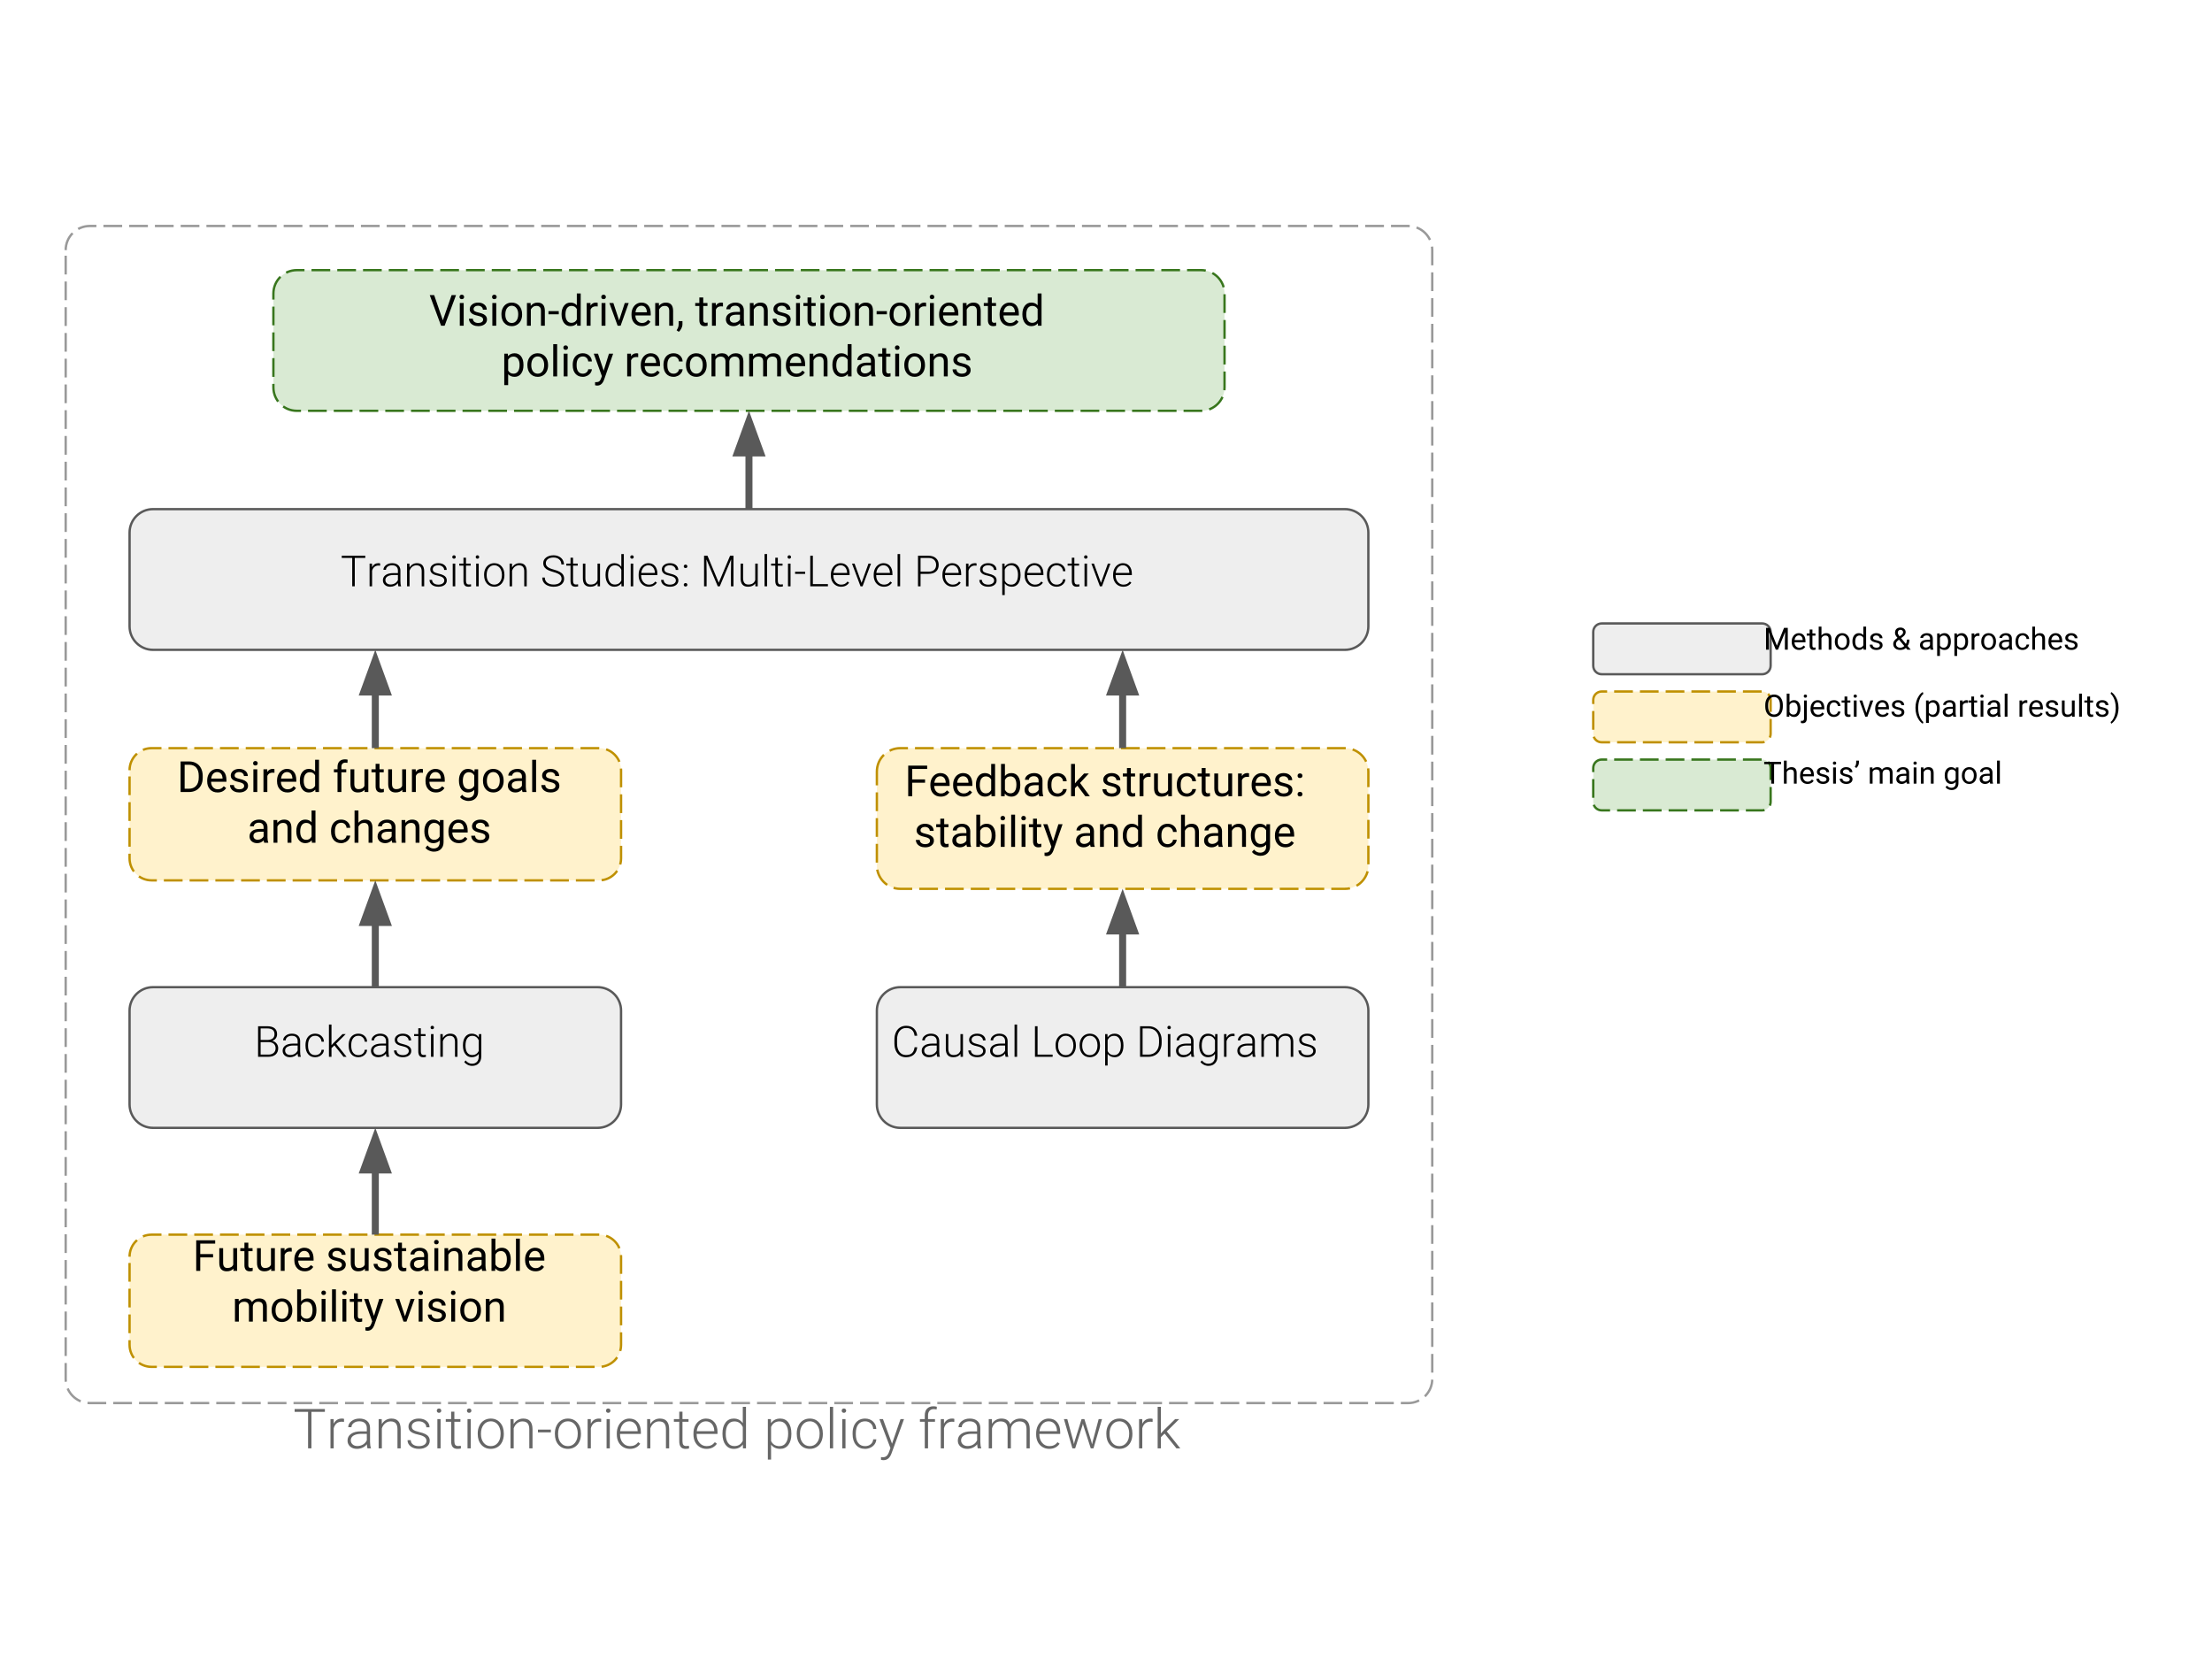 <?xml version="1.0" encoding="UTF-8"?>
<svg xmlns="http://www.w3.org/2000/svg" xmlns:xlink="http://www.w3.org/1999/xlink" width="720pt" height="540pt" viewBox="0 0 720 540" version="1.1">
<defs>
<g>
<symbol overflow="visible" id="glyph0-0">
<path style="stroke:none;" d="M 5.531 0 L 0.688 0 L 0.688 -9.953 L 5.531 -9.953 Z M 5.156 -0.578 L 5.156 -9.375 L 3.281 -4.984 Z M 1.047 -9.297 L 1.047 -0.656 L 2.891 -4.984 Z M 1.328 -0.375 L 4.844 -0.375 L 3.078 -4.516 Z M 3.078 -5.438 L 4.844 -9.578 L 1.328 -9.578 Z M 3.078 -5.438 "/>
</symbol>
<symbol overflow="visible" id="glyph0-1">
<path style="stroke:none;" d="M 1.266 0 L 1.266 -9.953 L 4.203 -9.953 C 5.266 -9.953 6.07 -9.734 6.625 -9.297 C 7.176 -8.859 7.453 -8.207 7.453 -7.344 C 7.453 -6.832 7.312 -6.383 7.031 -6 C 6.75 -5.625 6.363 -5.352 5.875 -5.188 C 6.457 -5.062 6.926 -4.773 7.281 -4.328 C 7.633 -3.891 7.812 -3.379 7.812 -2.797 C 7.812 -1.922 7.523 -1.234 6.953 -0.734 C 6.391 -0.242 5.602 0 4.594 0 Z M 2.094 -4.781 L 2.094 -0.719 L 4.625 -0.719 C 5.344 -0.719 5.91 -0.898 6.328 -1.266 C 6.754 -1.629 6.969 -2.141 6.969 -2.797 C 6.969 -3.41 6.766 -3.895 6.359 -4.25 C 5.953 -4.602 5.395 -4.781 4.688 -4.781 Z M 2.094 -5.484 L 4.391 -5.484 C 5.098 -5.504 5.645 -5.672 6.031 -5.984 C 6.414 -6.297 6.609 -6.758 6.609 -7.375 C 6.609 -8.008 6.406 -8.477 6 -8.781 C 5.602 -9.082 5.004 -9.234 4.203 -9.234 L 2.094 -9.234 Z M 2.094 -5.484 "/>
</symbol>
<symbol overflow="visible" id="glyph0-2">
<path style="stroke:none;" d="M 5.734 0 C 5.648 -0.227 5.598 -0.57 5.578 -1.031 C 5.285 -0.656 4.914 -0.363 4.469 -0.156 C 4.031 0.039 3.562 0.141 3.062 0.141 C 2.352 0.141 1.781 -0.055 1.344 -0.453 C 0.906 -0.848 0.688 -1.352 0.688 -1.969 C 0.688 -2.688 0.984 -3.254 1.578 -3.672 C 2.18 -4.086 3.02 -4.297 4.094 -4.297 L 5.578 -4.297 L 5.578 -5.141 C 5.578 -5.672 5.41 -6.086 5.078 -6.391 C 4.754 -6.691 4.281 -6.844 3.656 -6.844 C 3.082 -6.844 2.609 -6.695 2.234 -6.406 C 1.867 -6.113 1.688 -5.766 1.688 -5.359 L 0.859 -5.359 C 0.859 -5.941 1.129 -6.445 1.672 -6.875 C 2.223 -7.312 2.898 -7.531 3.703 -7.531 C 4.523 -7.531 5.172 -7.32 5.641 -6.906 C 6.117 -6.5 6.367 -5.926 6.391 -5.188 L 6.391 -1.688 C 6.391 -0.969 6.461 -0.43 6.609 -0.078 L 6.609 0 Z M 3.172 -0.594 C 3.711 -0.594 4.195 -0.723 4.625 -0.984 C 5.062 -1.242 5.379 -1.598 5.578 -2.047 L 5.578 -3.672 L 4.109 -3.672 C 3.297 -3.66 2.656 -3.508 2.188 -3.219 C 1.727 -2.938 1.5 -2.539 1.5 -2.031 C 1.5 -1.613 1.648 -1.27 1.953 -1 C 2.266 -0.727 2.672 -0.594 3.172 -0.594 Z M 3.172 -0.594 "/>
</symbol>
<symbol overflow="visible" id="glyph0-3">
<path style="stroke:none;" d="M 3.797 -0.547 C 4.367 -0.547 4.848 -0.707 5.234 -1.031 C 5.617 -1.352 5.828 -1.77 5.859 -2.281 L 6.641 -2.281 C 6.617 -1.832 6.477 -1.422 6.219 -1.047 C 5.957 -0.68 5.613 -0.391 5.188 -0.172 C 4.758 0.035 4.297 0.141 3.797 0.141 C 2.828 0.141 2.055 -0.195 1.484 -0.875 C 0.922 -1.551 0.641 -2.457 0.641 -3.594 L 0.641 -3.844 C 0.641 -4.57 0.766 -5.219 1.016 -5.781 C 1.273 -6.344 1.645 -6.773 2.125 -7.078 C 2.602 -7.379 3.16 -7.531 3.797 -7.531 C 4.609 -7.531 5.273 -7.285 5.797 -6.797 C 6.328 -6.316 6.609 -5.688 6.641 -4.906 L 5.859 -4.906 C 5.816 -5.477 5.602 -5.941 5.219 -6.297 C 4.844 -6.66 4.367 -6.844 3.797 -6.844 C 3.055 -6.844 2.484 -6.57 2.078 -6.031 C 1.672 -5.5 1.469 -4.754 1.469 -3.797 L 1.469 -3.562 C 1.469 -2.613 1.672 -1.875 2.078 -1.344 C 2.484 -0.812 3.055 -0.547 3.797 -0.547 Z M 3.797 -0.547 "/>
</symbol>
<symbol overflow="visible" id="glyph0-4">
<path style="stroke:none;" d="M 2.828 -3.719 L 1.891 -2.828 L 1.891 0 L 1.062 0 L 1.062 -10.5 L 1.891 -10.5 L 1.891 -3.781 L 2.656 -4.609 L 5.484 -7.391 L 6.516 -7.391 L 3.391 -4.281 L 6.797 0 L 5.812 0 Z M 2.828 -3.719 "/>
</symbol>
<symbol overflow="visible" id="glyph0-5">
<path style="stroke:none;" d="M 5.5 -1.875 C 5.5 -2.281 5.332 -2.609 5 -2.859 C 4.676 -3.109 4.188 -3.301 3.531 -3.438 C 2.875 -3.57 2.363 -3.727 2 -3.906 C 1.645 -4.094 1.379 -4.316 1.203 -4.578 C 1.023 -4.836 0.938 -5.148 0.938 -5.516 C 0.938 -6.098 1.18 -6.578 1.672 -6.953 C 2.16 -7.336 2.785 -7.531 3.547 -7.531 C 4.367 -7.531 5.031 -7.328 5.531 -6.922 C 6.031 -6.516 6.281 -5.984 6.281 -5.328 L 5.453 -5.328 C 5.453 -5.754 5.27 -6.113 4.906 -6.406 C 4.551 -6.695 4.098 -6.844 3.547 -6.844 C 3.004 -6.844 2.566 -6.723 2.234 -6.484 C 1.91 -6.242 1.75 -5.93 1.75 -5.547 C 1.75 -5.172 1.883 -4.879 2.156 -4.672 C 2.438 -4.473 2.93 -4.289 3.641 -4.125 C 4.359 -3.957 4.895 -3.773 5.25 -3.578 C 5.613 -3.391 5.879 -3.16 6.047 -2.891 C 6.223 -2.629 6.312 -2.305 6.312 -1.922 C 6.312 -1.297 6.062 -0.797 5.562 -0.422 C 5.062 -0.047 4.406 0.141 3.594 0.141 C 2.727 0.141 2.023 -0.066 1.484 -0.484 C 0.953 -0.898 0.688 -1.43 0.688 -2.078 L 1.516 -2.078 C 1.547 -1.598 1.742 -1.223 2.109 -0.953 C 2.484 -0.68 2.977 -0.547 3.594 -0.547 C 4.156 -0.547 4.613 -0.672 4.969 -0.922 C 5.32 -1.18 5.5 -1.5 5.5 -1.875 Z M 5.5 -1.875 "/>
</symbol>
<symbol overflow="visible" id="glyph0-6">
<path style="stroke:none;" d="M 2.344 -9.297 L 2.344 -7.391 L 3.875 -7.391 L 3.875 -6.734 L 2.344 -6.734 L 2.344 -1.797 C 2.344 -1.391 2.414 -1.082 2.562 -0.875 C 2.707 -0.676 2.953 -0.578 3.297 -0.578 C 3.43 -0.578 3.656 -0.602 3.969 -0.656 L 4 0.016 C 3.781 0.098 3.488 0.141 3.125 0.141 C 2.562 0.141 2.148 -0.02 1.891 -0.344 C 1.641 -0.676 1.516 -1.16 1.516 -1.797 L 1.516 -6.734 L 0.156 -6.734 L 0.156 -7.391 L 1.516 -7.391 L 1.516 -9.297 Z M 2.344 -9.297 "/>
</symbol>
<symbol overflow="visible" id="glyph0-7">
<path style="stroke:none;" d="M 1.984 0 L 1.156 0 L 1.156 -7.391 L 1.984 -7.391 Z M 1.016 -9.531 C 1.016 -9.688 1.062 -9.816 1.156 -9.922 C 1.258 -10.035 1.398 -10.094 1.578 -10.094 C 1.754 -10.094 1.891 -10.035 1.984 -9.922 C 2.086 -9.816 2.141 -9.688 2.141 -9.531 C 2.141 -9.375 2.086 -9.242 1.984 -9.141 C 1.891 -9.035 1.754 -8.984 1.578 -8.984 C 1.398 -8.984 1.258 -9.035 1.156 -9.141 C 1.062 -9.242 1.016 -9.375 1.016 -9.531 Z M 1.016 -9.531 "/>
</symbol>
<symbol overflow="visible" id="glyph0-8">
<path style="stroke:none;" d="M 1.844 -7.391 L 1.875 -6.125 C 2.156 -6.582 2.5 -6.93 2.906 -7.172 C 3.32 -7.41 3.781 -7.531 4.281 -7.531 C 5.07 -7.531 5.66 -7.305 6.047 -6.859 C 6.441 -6.41 6.641 -5.742 6.641 -4.859 L 6.641 0 L 5.828 0 L 5.828 -4.859 C 5.828 -5.523 5.688 -6.02 5.406 -6.344 C 5.133 -6.664 4.695 -6.828 4.094 -6.828 C 3.582 -6.828 3.129 -6.664 2.734 -6.344 C 2.348 -6.031 2.062 -5.602 1.875 -5.062 L 1.875 0 L 1.062 0 L 1.062 -7.391 Z M 1.844 -7.391 "/>
</symbol>
<symbol overflow="visible" id="glyph0-9">
<path style="stroke:none;" d="M 0.734 -3.766 C 0.734 -4.922 0.988 -5.836 1.5 -6.516 C 2.02 -7.191 2.719 -7.531 3.594 -7.531 C 4.602 -7.531 5.367 -7.129 5.891 -6.328 L 5.938 -7.391 L 6.703 -7.391 L 6.703 -0.156 C 6.703 0.801 6.43 1.555 5.891 2.109 C 5.359 2.672 4.641 2.953 3.734 2.953 C 3.211 2.953 2.719 2.832 2.25 2.594 C 1.789 2.363 1.426 2.062 1.156 1.688 L 1.609 1.188 C 2.191 1.895 2.879 2.25 3.672 2.25 C 4.359 2.25 4.895 2.047 5.281 1.641 C 5.664 1.242 5.863 0.688 5.875 -0.031 L 5.875 -0.953 C 5.352 -0.223 4.586 0.141 3.578 0.141 C 2.723 0.141 2.035 -0.203 1.516 -0.891 C 0.992 -1.578 0.734 -2.5 0.734 -3.656 Z M 1.562 -3.625 C 1.562 -2.676 1.75 -1.93 2.125 -1.391 C 2.508 -0.848 3.047 -0.578 3.734 -0.578 C 4.742 -0.578 5.457 -1.023 5.875 -1.922 L 5.875 -5.359 C 5.676 -5.836 5.395 -6.203 5.031 -6.453 C 4.676 -6.703 4.25 -6.828 3.75 -6.828 C 3.062 -6.828 2.523 -6.555 2.141 -6.016 C 1.754 -5.473 1.562 -4.676 1.562 -3.625 Z M 1.562 -3.625 "/>
</symbol>
<symbol overflow="visible" id="glyph0-10">
<path style="stroke:none;" d="M 8.312 -3.109 C 8.195 -2.055 7.82 -1.25 7.188 -0.688 C 6.551 -0.133 5.703 0.141 4.641 0.141 C 3.898 0.141 3.242 -0.039 2.672 -0.406 C 2.109 -0.781 1.672 -1.305 1.359 -1.984 C 1.055 -2.66 0.898 -3.438 0.891 -4.312 L 0.891 -5.594 C 0.891 -6.477 1.047 -7.258 1.359 -7.938 C 1.672 -8.625 2.113 -9.156 2.688 -9.531 C 3.27 -9.906 3.941 -10.094 4.703 -10.094 C 5.766 -10.094 6.602 -9.801 7.219 -9.219 C 7.844 -8.645 8.207 -7.852 8.312 -6.844 L 7.453 -6.844 C 7.242 -8.531 6.328 -9.375 4.703 -9.375 C 3.797 -9.375 3.078 -9.035 2.547 -8.359 C 2.016 -7.68 1.75 -6.75 1.75 -5.562 L 1.75 -4.344 C 1.75 -3.195 2.008 -2.281 2.531 -1.594 C 3.051 -0.914 3.754 -0.578 4.641 -0.578 C 5.523 -0.578 6.188 -0.785 6.625 -1.203 C 7.07 -1.629 7.348 -2.266 7.453 -3.109 Z M 8.312 -3.109 "/>
</symbol>
<symbol overflow="visible" id="glyph0-11">
<path style="stroke:none;" d="M 5.828 -0.938 C 5.336 -0.219 4.551 0.141 3.469 0.141 C 2.676 0.141 2.07 -0.086 1.656 -0.547 C 1.25 -1.004 1.047 -1.68 1.047 -2.578 L 1.047 -7.391 L 1.859 -7.391 L 1.859 -2.688 C 1.859 -1.281 2.426 -0.578 3.562 -0.578 C 4.75 -0.578 5.5 -1.066 5.812 -2.047 L 5.812 -7.391 L 6.625 -7.391 L 6.625 0 L 5.844 0 Z M 5.828 -0.938 "/>
</symbol>
<symbol overflow="visible" id="glyph0-12">
<path style="stroke:none;" d="M 1.984 0 L 1.156 0 L 1.156 -10.5 L 1.984 -10.5 Z M 1.984 0 "/>
</symbol>
<symbol overflow="visible" id="glyph0-13">
<path style="stroke:none;" d=""/>
</symbol>
<symbol overflow="visible" id="glyph0-14">
<path style="stroke:none;" d="M 2.109 -0.719 L 7.016 -0.719 L 7.016 0 L 1.266 0 L 1.266 -9.953 L 2.109 -9.953 Z M 2.109 -0.719 "/>
</symbol>
<symbol overflow="visible" id="glyph0-15">
<path style="stroke:none;" d="M 0.609 -3.812 C 0.609 -4.52 0.742 -5.156 1.016 -5.719 C 1.297 -6.289 1.688 -6.734 2.188 -7.047 C 2.695 -7.367 3.27 -7.531 3.906 -7.531 C 4.895 -7.531 5.691 -7.188 6.297 -6.5 C 6.91 -5.812 7.219 -4.895 7.219 -3.75 L 7.219 -3.578 C 7.219 -2.867 7.078 -2.227 6.797 -1.656 C 6.523 -1.082 6.141 -0.641 5.641 -0.328 C 5.141 -0.016 4.566 0.141 3.922 0.141 C 2.941 0.141 2.145 -0.203 1.531 -0.891 C 0.914 -1.586 0.609 -2.504 0.609 -3.641 Z M 1.438 -3.578 C 1.438 -2.691 1.664 -1.961 2.125 -1.391 C 2.582 -0.828 3.18 -0.547 3.922 -0.547 C 4.66 -0.547 5.258 -0.828 5.719 -1.391 C 6.176 -1.961 6.406 -2.719 6.406 -3.656 L 6.406 -3.812 C 6.406 -4.375 6.301 -4.891 6.094 -5.359 C 5.883 -5.828 5.586 -6.191 5.203 -6.453 C 4.828 -6.711 4.395 -6.844 3.906 -6.844 C 3.176 -6.844 2.582 -6.555 2.125 -5.984 C 1.664 -5.41 1.438 -4.66 1.438 -3.734 Z M 1.438 -3.578 "/>
</symbol>
<symbol overflow="visible" id="glyph0-16">
<path style="stroke:none;" d="M 7.016 -3.625 C 7.016 -2.469 6.758 -1.551 6.25 -0.875 C 5.738 -0.195 5.055 0.141 4.203 0.141 C 3.191 0.141 2.414 -0.219 1.875 -0.938 L 1.875 2.844 L 1.062 2.844 L 1.062 -7.391 L 1.812 -7.391 L 1.859 -6.344 C 2.391 -7.133 3.16 -7.531 4.172 -7.531 C 5.055 -7.531 5.75 -7.195 6.25 -6.531 C 6.758 -5.863 7.016 -4.93 7.016 -3.734 Z M 6.188 -3.766 C 6.188 -4.711 5.992 -5.457 5.609 -6 C 5.223 -6.551 4.688 -6.828 4 -6.828 C 3.488 -6.828 3.051 -6.703 2.688 -6.453 C 2.332 -6.211 2.062 -5.863 1.875 -5.406 L 1.875 -1.859 C 2.07 -1.43 2.352 -1.102 2.719 -0.875 C 3.082 -0.656 3.508 -0.547 4 -0.547 C 4.688 -0.547 5.223 -0.82 5.609 -1.375 C 5.992 -1.926 6.188 -2.723 6.188 -3.766 Z M 6.188 -3.766 "/>
</symbol>
<symbol overflow="visible" id="glyph0-17">
<path style="stroke:none;" d="M 1.266 0 L 1.266 -9.953 L 4.047 -9.953 C 4.859 -9.953 5.586 -9.766 6.234 -9.391 C 6.879 -9.023 7.383 -8.492 7.75 -7.797 C 8.113 -7.109 8.297 -6.32 8.297 -5.438 L 8.297 -4.516 C 8.297 -3.629 8.113 -2.844 7.75 -2.156 C 7.395 -1.469 6.891 -0.938 6.234 -0.562 C 5.578 -0.188 4.828 0 3.984 0 Z M 2.094 -9.234 L 2.094 -0.719 L 3.984 -0.719 C 5.035 -0.719 5.875 -1.062 6.5 -1.75 C 7.133 -2.445 7.453 -3.391 7.453 -4.578 L 7.453 -5.453 C 7.453 -6.598 7.141 -7.516 6.516 -8.203 C 5.891 -8.891 5.066 -9.234 4.047 -9.234 Z M 2.094 -9.234 "/>
</symbol>
<symbol overflow="visible" id="glyph0-18">
<path style="stroke:none;" d="M 4.484 -6.703 C 4.305 -6.734 4.125 -6.75 3.938 -6.75 C 3.426 -6.75 2.992 -6.602 2.641 -6.312 C 2.285 -6.031 2.031 -5.617 1.875 -5.078 L 1.875 0 L 1.062 0 L 1.062 -7.391 L 1.859 -7.391 L 1.875 -6.219 C 2.312 -7.094 3.008 -7.531 3.969 -7.531 C 4.195 -7.531 4.375 -7.5 4.5 -7.438 Z M 4.484 -6.703 "/>
</symbol>
<symbol overflow="visible" id="glyph0-19">
<path style="stroke:none;" d="M 1.812 -7.391 L 1.844 -6.188 C 2.113 -6.633 2.453 -6.969 2.859 -7.188 C 3.273 -7.414 3.734 -7.531 4.234 -7.531 C 5.398 -7.531 6.141 -7.051 6.453 -6.094 C 6.711 -6.551 7.062 -6.906 7.5 -7.156 C 7.945 -7.406 8.438 -7.531 8.969 -7.531 C 10.562 -7.531 11.375 -6.664 11.406 -4.938 L 11.406 0 L 10.578 0 L 10.578 -4.875 C 10.578 -5.531 10.438 -6.02 10.156 -6.344 C 9.875 -6.664 9.414 -6.828 8.781 -6.828 C 8.195 -6.816 7.703 -6.625 7.297 -6.25 C 6.891 -5.875 6.664 -5.422 6.625 -4.891 L 6.625 0 L 5.797 0 L 5.797 -4.938 C 5.797 -5.57 5.645 -6.047 5.344 -6.359 C 5.051 -6.672 4.602 -6.828 4 -6.828 C 3.477 -6.828 3.031 -6.676 2.656 -6.375 C 2.289 -6.082 2.02 -5.648 1.844 -5.078 L 1.844 0 L 1.031 0 L 1.031 -7.391 Z M 1.812 -7.391 "/>
</symbol>
<symbol overflow="visible" id="glyph0-20">
<path style="stroke:none;" d="M 8.016 -9.234 L 4.594 -9.234 L 4.594 0 L 3.766 0 L 3.766 -9.234 L 0.359 -9.234 L 0.359 -9.953 L 8.016 -9.953 Z M 8.016 -9.234 "/>
</symbol>
<symbol overflow="visible" id="glyph0-21">
<path style="stroke:none;" d="M 6.891 -2.453 C 6.891 -3.004 6.695 -3.438 6.312 -3.75 C 5.926 -4.07 5.219 -4.379 4.188 -4.672 C 3.156 -4.961 2.398 -5.281 1.922 -5.625 C 1.254 -6.102 0.922 -6.734 0.922 -7.516 C 0.922 -8.273 1.234 -8.895 1.859 -9.375 C 2.484 -9.852 3.285 -10.094 4.266 -10.094 C 4.922 -10.094 5.508 -9.961 6.031 -9.703 C 6.551 -9.453 6.953 -9.098 7.234 -8.641 C 7.523 -8.18 7.672 -7.672 7.672 -7.109 L 6.828 -7.109 C 6.828 -7.797 6.594 -8.344 6.125 -8.75 C 5.664 -9.164 5.047 -9.375 4.266 -9.375 C 3.504 -9.375 2.895 -9.203 2.438 -8.859 C 1.988 -8.523 1.766 -8.082 1.766 -7.531 C 1.766 -7.031 1.969 -6.617 2.375 -6.297 C 2.781 -5.973 3.426 -5.691 4.312 -5.453 C 5.207 -5.211 5.883 -4.957 6.344 -4.688 C 6.812 -4.426 7.16 -4.113 7.391 -3.75 C 7.617 -3.383 7.734 -2.957 7.734 -2.469 C 7.734 -1.676 7.422 -1.039 6.797 -0.562 C 6.172 -0.094 5.348 0.141 4.328 0.141 C 3.617 0.141 2.973 0.016 2.391 -0.234 C 1.805 -0.484 1.363 -0.832 1.062 -1.281 C 0.758 -1.738 0.609 -2.258 0.609 -2.844 L 1.438 -2.844 C 1.438 -2.145 1.695 -1.594 2.219 -1.188 C 2.75 -0.781 3.453 -0.578 4.328 -0.578 C 5.098 -0.578 5.719 -0.742 6.188 -1.078 C 6.656 -1.422 6.891 -1.879 6.891 -2.453 Z M 6.891 -2.453 "/>
</symbol>
<symbol overflow="visible" id="glyph0-22">
<path style="stroke:none;" d="M 0.734 -3.766 C 0.734 -4.91 0.988 -5.82 1.5 -6.5 C 2.02 -7.188 2.719 -7.531 3.594 -7.531 C 4.594 -7.531 5.352 -7.133 5.875 -6.344 L 5.875 -10.5 L 6.688 -10.5 L 6.688 0 L 5.922 0 L 5.891 -0.984 C 5.367 -0.234 4.598 0.141 3.578 0.141 C 2.723 0.141 2.035 -0.203 1.516 -0.891 C 0.992 -1.578 0.734 -2.504 0.734 -3.672 Z M 1.562 -3.625 C 1.562 -2.676 1.75 -1.93 2.125 -1.391 C 2.508 -0.848 3.047 -0.578 3.734 -0.578 C 4.742 -0.578 5.457 -1.02 5.875 -1.906 L 5.875 -5.375 C 5.457 -6.344 4.75 -6.828 3.75 -6.828 C 3.062 -6.828 2.523 -6.555 2.141 -6.016 C 1.754 -5.473 1.562 -4.676 1.562 -3.625 Z M 1.562 -3.625 "/>
</symbol>
<symbol overflow="visible" id="glyph0-23">
<path style="stroke:none;" d="M 3.938 0.141 C 3.301 0.141 2.727 -0.016 2.219 -0.328 C 1.719 -0.641 1.32 -1.07 1.031 -1.625 C 0.75 -2.176 0.609 -2.797 0.609 -3.484 L 0.609 -3.781 C 0.609 -4.488 0.742 -5.129 1.016 -5.703 C 1.297 -6.273 1.68 -6.723 2.172 -7.047 C 2.672 -7.367 3.207 -7.531 3.781 -7.531 C 4.676 -7.531 5.383 -7.223 5.906 -6.609 C 6.438 -5.992 6.703 -5.16 6.703 -4.109 L 6.703 -3.641 L 1.422 -3.641 L 1.422 -3.484 C 1.422 -2.648 1.66 -1.953 2.141 -1.391 C 2.629 -0.828 3.238 -0.547 3.969 -0.547 C 4.406 -0.547 4.789 -0.625 5.125 -0.781 C 5.457 -0.945 5.758 -1.207 6.031 -1.562 L 6.547 -1.172 C 5.941 -0.297 5.07 0.141 3.938 0.141 Z M 3.781 -6.844 C 3.164 -6.844 2.645 -6.613 2.219 -6.156 C 1.801 -5.707 1.547 -5.102 1.453 -4.344 L 5.891 -4.344 L 5.891 -4.438 C 5.867 -5.145 5.664 -5.723 5.281 -6.172 C 4.895 -6.617 4.395 -6.844 3.781 -6.844 Z M 3.781 -6.844 "/>
</symbol>
<symbol overflow="visible" id="glyph0-24">
<path style="stroke:none;" d="M 0.984 -0.5 C 0.984 -0.656 1.035 -0.785 1.141 -0.891 C 1.242 -1.004 1.383 -1.062 1.562 -1.062 C 1.75 -1.062 1.895 -1.004 2 -0.891 C 2.102 -0.785 2.156 -0.648 2.156 -0.484 C 2.156 -0.328 2.102 -0.195 2 -0.094 C 1.895 0.008 1.75 0.062 1.562 0.062 C 1.383 0.062 1.242 0.008 1.141 -0.094 C 1.035 -0.195 0.984 -0.332 0.984 -0.5 Z M 0.984 -6.5 C 0.984 -6.656 1.035 -6.785 1.141 -6.891 C 1.242 -7.004 1.383 -7.062 1.562 -7.062 C 1.75 -7.062 1.895 -7.004 2 -6.891 C 2.102 -6.785 2.156 -6.648 2.156 -6.484 C 2.156 -6.328 2.102 -6.195 2 -6.094 C 1.895 -5.988 1.75 -5.938 1.562 -5.938 C 1.383 -5.938 1.242 -5.988 1.141 -6.094 C 1.035 -6.195 0.984 -6.332 0.984 -6.5 Z M 0.984 -6.5 "/>
</symbol>
<symbol overflow="visible" id="glyph0-25">
<path style="stroke:none;" d="M 2.375 -9.953 L 6.047 -1.172 L 9.734 -9.953 L 10.844 -9.953 L 10.844 0 L 10.016 0 L 10.016 -4.328 L 10.078 -8.781 L 6.375 0 L 5.719 0 L 2.031 -8.75 L 2.094 -4.359 L 2.094 0 L 1.266 0 L 1.266 -9.953 Z M 2.375 -9.953 "/>
</symbol>
<symbol overflow="visible" id="glyph0-26">
<path style="stroke:none;" d="M 3.609 -4.047 L 0.328 -4.047 L 0.328 -4.734 L 3.609 -4.734 Z M 3.609 -4.047 "/>
</symbol>
<symbol overflow="visible" id="glyph0-27">
<path style="stroke:none;" d="M 3.375 -1.125 L 5.625 -7.391 L 6.453 -7.391 L 3.703 0 L 3.031 0 L 0.266 -7.391 L 1.094 -7.391 Z M 3.375 -1.125 "/>
</symbol>
<symbol overflow="visible" id="glyph0-28">
<path style="stroke:none;" d="M 2.094 -4.047 L 2.094 0 L 1.266 0 L 1.266 -9.953 L 4.656 -9.953 C 5.688 -9.953 6.5 -9.688 7.094 -9.156 C 7.695 -8.633 8 -7.91 8 -6.984 C 8 -6.047 7.707 -5.32 7.125 -4.812 C 6.551 -4.301 5.719 -4.047 4.625 -4.047 Z M 2.094 -4.766 L 4.656 -4.766 C 5.469 -4.766 6.086 -4.957 6.516 -5.344 C 6.941 -5.727 7.156 -6.27 7.156 -6.969 C 7.156 -7.656 6.941 -8.203 6.516 -8.609 C 6.086 -9.016 5.484 -9.223 4.703 -9.234 L 2.094 -9.234 Z M 2.094 -4.766 "/>
</symbol>
<symbol overflow="visible" id="glyph1-0">
<path style="stroke:none;" d="M 5.531 0 L 0.688 0 L 0.688 -9.953 L 5.531 -9.953 Z M 5.156 -0.578 L 5.156 -9.375 L 3.281 -4.984 Z M 1.047 -9.297 L 1.047 -0.656 L 2.891 -4.984 Z M 1.328 -0.375 L 4.844 -0.375 L 3.078 -4.516 Z M 3.078 -5.438 L 4.844 -9.578 L 1.328 -9.578 Z M 3.078 -5.438 "/>
</symbol>
<symbol overflow="visible" id="glyph1-1">
<path style="stroke:none;" d="M 1.156 0 L 1.156 -9.953 L 3.969 -9.953 C 4.832 -9.953 5.598 -9.758 6.266 -9.375 C 6.93 -9 7.441 -8.457 7.797 -7.75 C 8.16 -7.039 8.348 -6.227 8.359 -5.312 L 8.359 -4.672 C 8.359 -3.734 8.176 -2.91 7.812 -2.203 C 7.445 -1.504 6.926 -0.961 6.25 -0.578 C 5.582 -0.203 4.801 -0.008 3.906 0 Z M 2.469 -8.875 L 2.469 -1.078 L 3.844 -1.078 C 4.852 -1.078 5.641 -1.391 6.203 -2.016 C 6.773 -2.641 7.062 -3.535 7.062 -4.703 L 7.062 -5.281 C 7.062 -6.414 6.797 -7.297 6.266 -7.922 C 5.734 -8.547 4.977 -8.863 4 -8.875 Z M 2.469 -8.875 "/>
</symbol>
<symbol overflow="visible" id="glyph1-2">
<path style="stroke:none;" d="M 4.031 0.141 C 3.02 0.141 2.203 -0.188 1.578 -0.844 C 0.953 -1.508 0.641 -2.395 0.641 -3.5 L 0.641 -3.719 C 0.641 -4.457 0.781 -5.113 1.062 -5.688 C 1.344 -6.27 1.734 -6.723 2.234 -7.047 C 2.734 -7.367 3.281 -7.531 3.875 -7.531 C 4.832 -7.531 5.578 -7.211 6.109 -6.578 C 6.641 -5.953 6.906 -5.047 6.906 -3.859 L 6.906 -3.344 L 1.906 -3.344 C 1.914 -2.613 2.125 -2.02 2.531 -1.562 C 2.945 -1.113 3.469 -0.891 4.094 -0.891 C 4.539 -0.891 4.914 -0.977 5.219 -1.156 C 5.531 -1.344 5.805 -1.586 6.047 -1.891 L 6.812 -1.297 C 6.195 -0.336 5.27 0.141 4.031 0.141 Z M 3.875 -6.5 C 3.363 -6.5 2.93 -6.312 2.578 -5.938 C 2.234 -5.562 2.02 -5.039 1.938 -4.375 L 5.641 -4.375 L 5.641 -4.469 C 5.609 -5.113 5.438 -5.613 5.125 -5.969 C 4.812 -6.32 4.395 -6.5 3.875 -6.5 Z M 3.875 -6.5 "/>
</symbol>
<symbol overflow="visible" id="glyph1-3">
<path style="stroke:none;" d="M 5.266 -1.969 C 5.266 -2.301 5.133 -2.562 4.875 -2.75 C 4.613 -2.945 4.164 -3.113 3.531 -3.25 C 2.895 -3.383 2.383 -3.547 2 -3.734 C 1.625 -3.93 1.348 -4.16 1.172 -4.422 C 0.992 -4.68 0.906 -4.992 0.906 -5.359 C 0.906 -5.973 1.16 -6.488 1.672 -6.906 C 2.18 -7.32 2.836 -7.531 3.641 -7.531 C 4.473 -7.531 5.148 -7.312 5.672 -6.875 C 6.191 -6.445 6.453 -5.895 6.453 -5.219 L 5.188 -5.219 C 5.188 -5.57 5.039 -5.875 4.75 -6.125 C 4.457 -6.375 4.086 -6.5 3.641 -6.5 C 3.18 -6.5 2.82 -6.395 2.562 -6.188 C 2.301 -5.988 2.172 -5.727 2.172 -5.406 C 2.172 -5.102 2.289 -4.875 2.531 -4.719 C 2.77 -4.562 3.203 -4.41 3.828 -4.266 C 4.461 -4.129 4.977 -3.961 5.375 -3.766 C 5.77 -3.566 6.062 -3.328 6.25 -3.047 C 6.438 -2.773 6.531 -2.441 6.531 -2.047 C 6.531 -1.391 6.266 -0.859 5.734 -0.453 C 5.203 -0.055 4.516 0.141 3.672 0.141 C 3.086 0.141 2.566 0.035 2.109 -0.172 C 1.648 -0.391 1.289 -0.688 1.031 -1.062 C 0.781 -1.438 0.656 -1.844 0.656 -2.281 L 1.922 -2.281 C 1.941 -1.852 2.109 -1.516 2.422 -1.266 C 2.742 -1.016 3.16 -0.891 3.672 -0.891 C 4.148 -0.891 4.535 -0.988 4.828 -1.188 C 5.117 -1.383 5.266 -1.645 5.266 -1.969 Z M 5.266 -1.969 "/>
</symbol>
<symbol overflow="visible" id="glyph1-4">
<path style="stroke:none;" d="M 2.328 0 L 1.062 0 L 1.062 -7.391 L 2.328 -7.391 Z M 0.969 -9.359 C 0.969 -9.566 1.031 -9.738 1.156 -9.875 C 1.281 -10.02 1.461 -10.094 1.703 -10.094 C 1.953 -10.094 2.141 -10.02 2.266 -9.875 C 2.398 -9.738 2.469 -9.566 2.469 -9.359 C 2.469 -9.148 2.398 -8.977 2.266 -8.844 C 2.141 -8.707 1.953 -8.641 1.703 -8.641 C 1.461 -8.641 1.281 -8.707 1.156 -8.844 C 1.031 -8.977 0.969 -9.148 0.969 -9.359 Z M 0.969 -9.359 "/>
</symbol>
<symbol overflow="visible" id="glyph1-5">
<path style="stroke:none;" d="M 4.531 -6.266 C 4.344 -6.297 4.133 -6.312 3.906 -6.312 C 3.082 -6.312 2.52 -5.957 2.219 -5.25 L 2.219 0 L 0.953 0 L 0.953 -7.391 L 2.188 -7.391 L 2.203 -6.547 C 2.617 -7.203 3.207 -7.531 3.969 -7.531 C 4.219 -7.531 4.406 -7.5 4.531 -7.438 Z M 4.531 -6.266 "/>
</symbol>
<symbol overflow="visible" id="glyph1-6">
<path style="stroke:none;" d="M 0.656 -3.766 C 0.656 -4.898 0.922 -5.812 1.453 -6.5 C 1.992 -7.188 2.695 -7.531 3.562 -7.531 C 4.438 -7.531 5.125 -7.234 5.625 -6.641 L 5.625 -10.5 L 6.891 -10.5 L 6.891 0 L 5.734 0 L 5.672 -0.797 C 5.16 -0.172 4.457 0.141 3.562 0.141 C 2.695 0.141 1.992 -0.207 1.453 -0.906 C 0.922 -1.613 0.656 -2.535 0.656 -3.672 Z M 1.922 -3.609 C 1.922 -2.773 2.094 -2.117 2.438 -1.641 C 2.781 -1.172 3.258 -0.938 3.875 -0.938 C 4.676 -0.938 5.258 -1.297 5.625 -2.016 L 5.625 -5.422 C 5.25 -6.109 4.672 -6.453 3.891 -6.453 C 3.266 -6.453 2.781 -6.211 2.438 -5.734 C 2.094 -5.266 1.922 -4.555 1.922 -3.609 Z M 1.922 -3.609 "/>
</symbol>
<symbol overflow="visible" id="glyph1-7">
<path style="stroke:none;" d=""/>
</symbol>
<symbol overflow="visible" id="glyph1-8">
<path style="stroke:none;" d="M 1.578 0 L 1.578 -6.422 L 0.406 -6.422 L 0.406 -7.391 L 1.578 -7.391 L 1.578 -8.156 C 1.578 -8.945 1.785 -9.555 2.203 -9.984 C 2.629 -10.422 3.234 -10.641 4.016 -10.641 C 4.305 -10.641 4.594 -10.602 4.875 -10.531 L 4.812 -9.5 C 4.594 -9.539 4.363 -9.562 4.125 -9.562 C 3.719 -9.562 3.398 -9.441 3.172 -9.203 C 2.953 -8.961 2.844 -8.617 2.844 -8.172 L 2.844 -7.391 L 4.422 -7.391 L 4.422 -6.422 L 2.844 -6.422 L 2.844 0 Z M 1.578 0 "/>
</symbol>
<symbol overflow="visible" id="glyph1-9">
<path style="stroke:none;" d="M 5.531 -0.734 C 5.031 -0.148 4.305 0.141 3.359 0.141 C 2.566 0.141 1.961 -0.086 1.547 -0.547 C 1.141 -1.004 0.938 -1.68 0.938 -2.578 L 0.938 -7.391 L 2.188 -7.391 L 2.188 -2.625 C 2.188 -1.5 2.645 -0.938 3.562 -0.938 C 4.531 -0.938 5.172 -1.297 5.484 -2.016 L 5.484 -7.391 L 6.75 -7.391 L 6.75 0 L 5.547 0 Z M 5.531 -0.734 "/>
</symbol>
<symbol overflow="visible" id="glyph1-10">
<path style="stroke:none;" d="M 2.672 -9.188 L 2.672 -7.391 L 4.047 -7.391 L 4.047 -6.422 L 2.672 -6.422 L 2.672 -1.828 C 2.672 -1.535 2.734 -1.312 2.859 -1.156 C 2.984 -1.008 3.191 -0.938 3.484 -0.938 C 3.629 -0.938 3.832 -0.969 4.094 -1.031 L 4.094 0 C 3.758 0.094 3.438 0.141 3.125 0.141 C 2.551 0.141 2.117 -0.031 1.828 -0.375 C 1.547 -0.719 1.406 -1.203 1.406 -1.828 L 1.406 -6.422 L 0.062 -6.422 L 0.062 -7.391 L 1.406 -7.391 L 1.406 -9.188 Z M 2.672 -9.188 "/>
</symbol>
<symbol overflow="visible" id="glyph1-11">
<path style="stroke:none;" d="M 0.656 -3.766 C 0.656 -4.91 0.922 -5.82 1.453 -6.5 C 1.984 -7.188 2.691 -7.531 3.578 -7.531 C 4.473 -7.531 5.176 -7.211 5.688 -6.578 L 5.75 -7.391 L 6.906 -7.391 L 6.906 -0.172 C 6.906 0.785 6.617 1.535 6.047 2.078 C 5.484 2.629 4.723 2.906 3.766 2.906 C 3.234 2.906 2.711 2.789 2.203 2.562 C 1.691 2.344 1.301 2.035 1.031 1.641 L 1.688 0.875 C 2.227 1.539 2.891 1.875 3.672 1.875 C 4.285 1.875 4.766 1.703 5.109 1.359 C 5.461 1.016 5.641 0.523 5.641 -0.109 L 5.641 -0.734 C 5.129 -0.148 4.438 0.141 3.562 0.141 C 2.695 0.141 1.992 -0.207 1.453 -0.906 C 0.922 -1.602 0.656 -2.555 0.656 -3.766 Z M 1.922 -3.609 C 1.922 -2.773 2.094 -2.117 2.438 -1.641 C 2.781 -1.172 3.258 -0.938 3.875 -0.938 C 4.676 -0.938 5.266 -1.301 5.641 -2.031 L 5.641 -5.406 C 5.242 -6.102 4.66 -6.453 3.891 -6.453 C 3.273 -6.453 2.789 -6.211 2.438 -5.734 C 2.094 -5.266 1.922 -4.555 1.922 -3.609 Z M 1.922 -3.609 "/>
</symbol>
<symbol overflow="visible" id="glyph1-12">
<path style="stroke:none;" d="M 0.625 -3.766 C 0.625 -4.492 0.766 -5.145 1.047 -5.719 C 1.336 -6.301 1.734 -6.75 2.234 -7.062 C 2.742 -7.375 3.328 -7.531 3.984 -7.531 C 4.984 -7.531 5.797 -7.18 6.422 -6.484 C 7.047 -5.785 7.359 -4.859 7.359 -3.703 L 7.359 -3.609 C 7.359 -2.891 7.219 -2.242 6.938 -1.672 C 6.664 -1.109 6.27 -0.664 5.75 -0.344 C 5.238 -0.02 4.656 0.141 4 0.141 C 2.988 0.141 2.172 -0.207 1.547 -0.906 C 0.93 -1.602 0.625 -2.523 0.625 -3.672 Z M 1.891 -3.609 C 1.891 -2.797 2.078 -2.141 2.453 -1.641 C 2.836 -1.141 3.352 -0.891 4 -0.891 C 4.633 -0.891 5.141 -1.141 5.516 -1.641 C 5.898 -2.148 6.094 -2.859 6.094 -3.766 C 6.094 -4.578 5.898 -5.234 5.516 -5.734 C 5.129 -6.242 4.617 -6.5 3.984 -6.5 C 3.359 -6.5 2.852 -6.25 2.469 -5.75 C 2.082 -5.25 1.891 -4.535 1.891 -3.609 Z M 1.891 -3.609 "/>
</symbol>
<symbol overflow="visible" id="glyph1-13">
<path style="stroke:none;" d="M 5.531 0 C 5.457 -0.145 5.395 -0.406 5.344 -0.781 C 4.758 -0.164 4.055 0.141 3.234 0.141 C 2.504 0.141 1.906 -0.062 1.438 -0.469 C 0.977 -0.883 0.75 -1.41 0.75 -2.047 C 0.75 -2.816 1.039 -3.414 1.625 -3.844 C 2.207 -4.27 3.031 -4.484 4.094 -4.484 L 5.328 -4.484 L 5.328 -5.062 C 5.328 -5.508 5.191 -5.863 4.922 -6.125 C 4.66 -6.383 4.273 -6.516 3.766 -6.516 C 3.305 -6.516 2.926 -6.398 2.625 -6.172 C 2.32 -5.941 2.172 -5.664 2.172 -5.344 L 0.891 -5.344 C 0.891 -5.719 1.02 -6.078 1.281 -6.422 C 1.551 -6.766 1.91 -7.035 2.359 -7.234 C 2.805 -7.43 3.297 -7.531 3.828 -7.531 C 4.68 -7.531 5.348 -7.316 5.828 -6.891 C 6.316 -6.461 6.57 -5.879 6.594 -5.141 L 6.594 -1.734 C 6.594 -1.055 6.676 -0.516 6.844 -0.109 L 6.844 0 Z M 3.422 -0.969 C 3.816 -0.969 4.191 -1.066 4.547 -1.266 C 4.91 -1.473 5.172 -1.742 5.328 -2.078 L 5.328 -3.594 L 4.328 -3.594 C 2.785 -3.594 2.016 -3.141 2.016 -2.234 C 2.016 -1.836 2.145 -1.523 2.406 -1.297 C 2.664 -1.078 3.004 -0.969 3.422 -0.969 Z M 3.422 -0.969 "/>
</symbol>
<symbol overflow="visible" id="glyph1-14">
<path style="stroke:none;" d="M 2.328 0 L 1.062 0 L 1.062 -10.5 L 2.328 -10.5 Z M 2.328 0 "/>
</symbol>
<symbol overflow="visible" id="glyph1-15">
<path style="stroke:none;" d="M 2.156 -7.391 L 2.188 -6.469 C 2.758 -7.176 3.5 -7.531 4.406 -7.531 C 5.969 -7.531 6.758 -6.648 6.781 -4.891 L 6.781 0 L 5.516 0 L 5.516 -4.891 C 5.504 -5.422 5.379 -5.812 5.141 -6.062 C 4.898 -6.32 4.531 -6.453 4.031 -6.453 C 3.613 -6.453 3.25 -6.344 2.938 -6.125 C 2.633 -5.906 2.395 -5.617 2.219 -5.266 L 2.219 0 L 0.953 0 L 0.953 -7.391 Z M 2.156 -7.391 "/>
</symbol>
<symbol overflow="visible" id="glyph1-16">
<path style="stroke:none;" d="M 3.922 -0.891 C 4.367 -0.891 4.758 -1.023 5.094 -1.297 C 5.438 -1.578 5.629 -1.922 5.672 -2.328 L 6.859 -2.328 C 6.836 -1.91 6.691 -1.508 6.422 -1.125 C 6.148 -0.738 5.789 -0.43 5.344 -0.203 C 4.895 0.023 4.422 0.141 3.922 0.141 C 2.91 0.141 2.109 -0.191 1.516 -0.859 C 0.922 -1.535 0.625 -2.457 0.625 -3.625 L 0.625 -3.844 C 0.625 -4.562 0.754 -5.203 1.016 -5.766 C 1.285 -6.328 1.664 -6.758 2.156 -7.062 C 2.656 -7.375 3.242 -7.531 3.922 -7.531 C 4.742 -7.531 5.43 -7.281 5.984 -6.781 C 6.535 -6.289 6.828 -5.648 6.859 -4.859 L 5.672 -4.859 C 5.629 -5.336 5.445 -5.727 5.125 -6.031 C 4.801 -6.344 4.398 -6.5 3.922 -6.5 C 3.273 -6.5 2.773 -6.266 2.422 -5.797 C 2.066 -5.336 1.891 -4.672 1.891 -3.797 L 1.891 -3.562 C 1.891 -2.707 2.066 -2.047 2.422 -1.578 C 2.773 -1.117 3.273 -0.891 3.922 -0.891 Z M 3.922 -0.891 "/>
</symbol>
<symbol overflow="visible" id="glyph1-17">
<path style="stroke:none;" d="M 2.219 -6.5 C 2.781 -7.188 3.508 -7.531 4.406 -7.531 C 5.969 -7.531 6.758 -6.648 6.781 -4.891 L 6.781 0 L 5.516 0 L 5.516 -4.891 C 5.504 -5.422 5.379 -5.812 5.141 -6.062 C 4.898 -6.32 4.531 -6.453 4.031 -6.453 C 3.613 -6.453 3.25 -6.344 2.938 -6.125 C 2.633 -5.906 2.395 -5.617 2.219 -5.266 L 2.219 0 L 0.953 0 L 0.953 -10.5 L 2.219 -10.5 Z M 2.219 -6.5 "/>
</symbol>
<symbol overflow="visible" id="glyph1-18">
<path style="stroke:none;" d="M 6.641 -4.391 L 2.469 -4.391 L 2.469 0 L 1.156 0 L 1.156 -9.953 L 7.328 -9.953 L 7.328 -8.875 L 2.469 -8.875 L 2.469 -5.469 L 6.641 -5.469 Z M 6.641 -4.391 "/>
</symbol>
<symbol overflow="visible" id="glyph1-19">
<path style="stroke:none;" d="M 7.219 -3.609 C 7.219 -2.484 6.957 -1.578 6.438 -0.891 C 5.914 -0.203 5.219 0.141 4.344 0.141 C 3.414 0.141 2.695 -0.191 2.188 -0.859 L 2.125 0 L 0.953 0 L 0.953 -10.5 L 2.219 -10.5 L 2.219 -6.578 C 2.727 -7.211 3.43 -7.531 4.328 -7.531 C 5.234 -7.531 5.941 -7.191 6.453 -6.516 C 6.961 -5.836 7.219 -4.906 7.219 -3.719 Z M 5.953 -3.766 C 5.953 -4.617 5.785 -5.281 5.453 -5.75 C 5.117 -6.219 4.641 -6.453 4.016 -6.453 C 3.18 -6.453 2.582 -6.066 2.219 -5.297 L 2.219 -2.094 C 2.602 -1.32 3.207 -0.938 4.031 -0.938 C 4.633 -0.938 5.102 -1.172 5.438 -1.641 C 5.781 -2.109 5.953 -2.816 5.953 -3.766 Z M 5.953 -3.766 "/>
</symbol>
<symbol overflow="visible" id="glyph1-20">
<path style="stroke:none;" d="M 3.016 -3.422 L 2.234 -2.594 L 2.234 0 L 0.969 0 L 0.969 -10.5 L 2.234 -10.5 L 2.234 -4.156 L 2.906 -4.969 L 5.203 -7.391 L 6.75 -7.391 L 3.875 -4.312 L 7.078 0 L 5.594 0 Z M 3.016 -3.422 "/>
</symbol>
<symbol overflow="visible" id="glyph1-21">
<path style="stroke:none;" d="M 0.984 -0.656 C 0.984 -0.875 1.047 -1.055 1.172 -1.203 C 1.305 -1.348 1.504 -1.422 1.766 -1.422 C 2.023 -1.422 2.223 -1.348 2.359 -1.203 C 2.492 -1.055 2.562 -0.875 2.562 -0.656 C 2.562 -0.445 2.492 -0.27 2.359 -0.125 C 2.223 0.008 2.023 0.078 1.766 0.078 C 1.504 0.078 1.305 0.008 1.172 -0.125 C 1.047 -0.27 0.984 -0.445 0.984 -0.656 Z M 0.984 -6.656 C 0.984 -6.875 1.047 -7.055 1.172 -7.203 C 1.305 -7.348 1.504 -7.422 1.766 -7.422 C 2.023 -7.422 2.223 -7.348 2.359 -7.203 C 2.492 -7.055 2.562 -6.875 2.562 -6.656 C 2.562 -6.445 2.492 -6.27 2.359 -6.125 C 2.223 -5.988 2.023 -5.922 1.766 -5.922 C 1.504 -5.922 1.305 -5.988 1.172 -6.125 C 1.047 -6.27 0.984 -6.445 0.984 -6.656 Z M 0.984 -6.656 "/>
</symbol>
<symbol overflow="visible" id="glyph1-22">
<path style="stroke:none;" d="M 3.375 -1.859 L 5.094 -7.391 L 6.453 -7.391 L 3.484 1.141 C 3.023 2.367 2.289 2.984 1.281 2.984 L 1.047 2.969 L 0.578 2.875 L 0.578 1.859 L 0.922 1.875 C 1.348 1.875 1.68 1.785 1.922 1.609 C 2.16 1.441 2.359 1.129 2.516 0.672 L 2.797 -0.078 L 0.156 -7.391 L 1.531 -7.391 Z M 3.375 -1.859 "/>
</symbol>
<symbol overflow="visible" id="glyph1-23">
<path style="stroke:none;" d="M 4.453 -1.75 L 7.297 -9.953 L 8.734 -9.953 L 5.031 0 L 3.875 0 L 0.188 -9.953 L 1.625 -9.953 Z M 4.453 -1.75 "/>
</symbol>
<symbol overflow="visible" id="glyph1-24">
<path style="stroke:none;" d="M 3.594 -3.719 L 0.25 -3.719 L 0.25 -4.75 L 3.594 -4.75 Z M 3.594 -3.719 "/>
</symbol>
<symbol overflow="visible" id="glyph1-25">
<path style="stroke:none;" d="M 3.391 -1.719 L 5.234 -7.391 L 6.516 -7.391 L 3.875 0 L 2.906 0 L 0.219 -7.391 L 1.516 -7.391 Z M 3.391 -1.719 "/>
</symbol>
<symbol overflow="visible" id="glyph1-26">
<path style="stroke:none;" d="M 0.922 1.984 L 0.203 1.484 C 0.629 0.891 0.852 0.273 0.875 -0.359 L 0.875 -1.5 L 2.109 -1.5 L 2.109 -0.5 C 2.109 -0.039 1.992 0.414 1.766 0.875 C 1.535 1.332 1.254 1.703 0.922 1.984 Z M 0.922 1.984 "/>
</symbol>
<symbol overflow="visible" id="glyph1-27">
<path style="stroke:none;" d="M 7.203 -3.609 C 7.203 -2.484 6.941 -1.578 6.422 -0.891 C 5.91 -0.203 5.219 0.141 4.344 0.141 C 3.445 0.141 2.738 -0.145 2.219 -0.719 L 2.219 2.844 L 0.953 2.844 L 0.953 -7.391 L 2.109 -7.391 L 2.172 -6.578 C 2.691 -7.211 3.41 -7.531 4.328 -7.531 C 5.211 -7.531 5.91 -7.195 6.422 -6.531 C 6.941 -5.863 7.203 -4.93 7.203 -3.734 Z M 5.938 -3.766 C 5.938 -4.598 5.758 -5.254 5.406 -5.734 C 5.051 -6.211 4.562 -6.453 3.938 -6.453 C 3.176 -6.453 2.602 -6.113 2.219 -5.438 L 2.219 -1.906 C 2.602 -1.227 3.18 -0.891 3.953 -0.891 C 4.566 -0.891 5.051 -1.129 5.406 -1.609 C 5.758 -2.098 5.938 -2.816 5.938 -3.766 Z M 5.938 -3.766 "/>
</symbol>
<symbol overflow="visible" id="glyph1-28">
<path style="stroke:none;" d="M 2.141 -7.391 L 2.188 -6.578 C 2.727 -7.211 3.457 -7.531 4.375 -7.531 C 5.406 -7.531 6.109 -7.133 6.484 -6.344 C 6.734 -6.695 7.055 -6.984 7.453 -7.203 C 7.848 -7.422 8.312 -7.531 8.844 -7.531 C 10.469 -7.531 11.297 -6.672 11.328 -4.953 L 11.328 0 L 10.062 0 L 10.062 -4.875 C 10.062 -5.406 9.938 -5.801 9.688 -6.062 C 9.445 -6.32 9.047 -6.453 8.484 -6.453 C 8.004 -6.453 7.609 -6.312 7.297 -6.031 C 6.992 -5.758 6.816 -5.383 6.766 -4.906 L 6.766 0 L 5.5 0 L 5.5 -4.844 C 5.5 -5.914 4.973 -6.453 3.922 -6.453 C 3.086 -6.453 2.52 -6.102 2.219 -5.406 L 2.219 0 L 0.953 0 L 0.953 -7.391 Z M 2.141 -7.391 "/>
</symbol>
<symbol overflow="visible" id="glyph2-0">
<path style="stroke:none;" d="M 3.953 0 L 0.484 0 L 0.484 -7.109 L 3.953 -7.109 Z M 3.688 -0.406 L 3.688 -6.688 L 2.344 -3.562 Z M 0.75 -6.641 L 0.75 -0.469 L 2.062 -3.562 Z M 0.953 -0.266 L 3.469 -0.266 L 2.203 -3.219 Z M 2.203 -3.891 L 3.469 -6.844 L 0.953 -6.844 Z M 2.203 -3.891 "/>
</symbol>
<symbol overflow="visible" id="glyph2-1">
<path style="stroke:none;" d="M 2.031 -7.109 L 4.359 -1.312 L 6.688 -7.109 L 7.906 -7.109 L 7.906 0 L 6.969 0 L 6.969 -2.766 L 7.047 -5.75 L 4.719 0 L 4 0 L 1.672 -5.75 L 1.766 -2.766 L 1.766 0 L 0.828 0 L 0.828 -7.109 Z M 2.031 -7.109 "/>
</symbol>
<symbol overflow="visible" id="glyph2-2">
<path style="stroke:none;" d="M 2.875 0.094 C 2.156 0.094 1.57 -0.141 1.125 -0.609 C 0.676 -1.078 0.453 -1.707 0.453 -2.5 L 0.453 -2.656 C 0.453 -3.188 0.551 -3.656 0.75 -4.062 C 0.957 -4.477 1.238 -4.801 1.594 -5.031 C 1.957 -5.258 2.348 -5.375 2.766 -5.375 C 3.453 -5.375 3.984 -5.148 4.359 -4.703 C 4.742 -4.254 4.938 -3.609 4.938 -2.766 L 4.938 -2.391 L 1.359 -2.391 C 1.367 -1.867 1.52 -1.445 1.812 -1.125 C 2.102 -0.801 2.473 -0.641 2.922 -0.641 C 3.242 -0.641 3.516 -0.703 3.734 -0.828 C 3.953 -0.961 4.145 -1.141 4.312 -1.359 L 4.875 -0.922 C 4.426 -0.242 3.758 0.094 2.875 0.094 Z M 2.766 -4.641 C 2.398 -4.641 2.094 -4.504 1.844 -4.234 C 1.594 -3.973 1.441 -3.602 1.391 -3.125 L 4.031 -3.125 L 4.031 -3.188 C 4.008 -3.645 3.883 -4 3.656 -4.25 C 3.438 -4.508 3.141 -4.641 2.766 -4.641 Z M 2.766 -4.641 "/>
</symbol>
<symbol overflow="visible" id="glyph2-3">
<path style="stroke:none;" d="M 1.906 -6.562 L 1.906 -5.281 L 2.891 -5.281 L 2.891 -4.578 L 1.906 -4.578 L 1.906 -1.312 C 1.906 -1.094 1.945 -0.93 2.031 -0.828 C 2.125 -0.723 2.273 -0.672 2.484 -0.672 C 2.586 -0.672 2.734 -0.691 2.922 -0.734 L 2.922 0 C 2.68 0.062 2.453 0.094 2.234 0.094 C 1.828 0.094 1.52 -0.023 1.312 -0.266 C 1.102 -0.516 1 -0.863 1 -1.312 L 1 -4.578 L 0.047 -4.578 L 0.047 -5.281 L 1 -5.281 L 1 -6.562 Z M 1.906 -6.562 "/>
</symbol>
<symbol overflow="visible" id="glyph2-4">
<path style="stroke:none;" d="M 1.594 -4.641 C 1.988 -5.129 2.508 -5.375 3.156 -5.375 C 4.27 -5.375 4.832 -4.742 4.844 -3.484 L 4.844 0 L 3.938 0 L 3.938 -3.5 C 3.938 -3.875 3.848 -4.148 3.672 -4.328 C 3.504 -4.516 3.238 -4.609 2.875 -4.609 C 2.582 -4.609 2.32 -4.531 2.094 -4.375 C 1.875 -4.219 1.707 -4.016 1.594 -3.766 L 1.594 0 L 0.688 0 L 0.688 -7.5 L 1.594 -7.5 Z M 1.594 -4.641 "/>
</symbol>
<symbol overflow="visible" id="glyph2-5">
<path style="stroke:none;" d="M 0.438 -2.688 C 0.438 -3.207 0.539 -3.672 0.75 -4.078 C 0.957 -4.492 1.238 -4.812 1.594 -5.031 C 1.957 -5.258 2.375 -5.375 2.844 -5.375 C 3.562 -5.375 4.141 -5.125 4.578 -4.625 C 5.023 -4.133 5.25 -3.473 5.25 -2.641 L 5.25 -2.578 C 5.25 -2.066 5.148 -1.609 4.953 -1.203 C 4.754 -0.797 4.473 -0.477 4.109 -0.25 C 3.742 -0.02 3.328 0.094 2.859 0.094 C 2.141 0.094 1.555 -0.148 1.109 -0.641 C 0.66 -1.141 0.438 -1.801 0.438 -2.625 Z M 1.359 -2.578 C 1.359 -1.992 1.492 -1.523 1.766 -1.172 C 2.035 -0.816 2.398 -0.641 2.859 -0.641 C 3.316 -0.641 3.676 -0.816 3.938 -1.172 C 4.207 -1.535 4.344 -2.039 4.344 -2.688 C 4.344 -3.27 4.207 -3.738 3.938 -4.094 C 3.664 -4.457 3.301 -4.641 2.844 -4.641 C 2.395 -4.641 2.035 -4.461 1.766 -4.109 C 1.492 -3.754 1.359 -3.242 1.359 -2.578 Z M 1.359 -2.578 "/>
</symbol>
<symbol overflow="visible" id="glyph2-6">
<path style="stroke:none;" d="M 0.469 -2.688 C 0.469 -3.5 0.656 -4.148 1.031 -4.641 C 1.414 -5.129 1.922 -5.375 2.547 -5.375 C 3.172 -5.375 3.66 -5.164 4.016 -4.75 L 4.016 -7.5 L 4.922 -7.5 L 4.922 0 L 4.094 0 L 4.047 -0.562 C 3.68 -0.125 3.18 0.094 2.547 0.094 C 1.93 0.094 1.43 -0.156 1.047 -0.656 C 0.66 -1.156 0.469 -1.812 0.469 -2.625 Z M 1.375 -2.578 C 1.375 -1.984 1.492 -1.516 1.734 -1.172 C 1.984 -0.836 2.328 -0.672 2.766 -0.672 C 3.336 -0.672 3.754 -0.926 4.016 -1.438 L 4.016 -3.875 C 3.742 -4.363 3.332 -4.609 2.781 -4.609 C 2.332 -4.609 1.984 -4.438 1.734 -4.094 C 1.492 -3.758 1.375 -3.254 1.375 -2.578 Z M 1.375 -2.578 "/>
</symbol>
<symbol overflow="visible" id="glyph2-7">
<path style="stroke:none;" d="M 3.766 -1.406 C 3.766 -1.645 3.672 -1.832 3.484 -1.969 C 3.297 -2.102 2.973 -2.219 2.516 -2.312 C 2.066 -2.414 1.707 -2.535 1.438 -2.672 C 1.164 -2.805 0.961 -2.969 0.828 -3.156 C 0.703 -3.344 0.641 -3.566 0.641 -3.828 C 0.641 -4.266 0.82 -4.629 1.188 -4.922 C 1.562 -5.223 2.031 -5.375 2.594 -5.375 C 3.195 -5.375 3.68 -5.219 4.047 -4.906 C 4.422 -4.602 4.609 -4.211 4.609 -3.734 L 3.703 -3.734 C 3.703 -3.984 3.598 -4.195 3.391 -4.375 C 3.18 -4.551 2.914 -4.641 2.594 -4.641 C 2.27 -4.641 2.016 -4.566 1.828 -4.422 C 1.641 -4.273 1.547 -4.086 1.547 -3.859 C 1.547 -3.641 1.629 -3.473 1.797 -3.359 C 1.973 -3.254 2.285 -3.148 2.734 -3.047 C 3.191 -2.953 3.562 -2.832 3.844 -2.688 C 4.125 -2.551 4.328 -2.383 4.453 -2.188 C 4.586 -1.988 4.656 -1.75 4.656 -1.469 C 4.656 -0.988 4.469 -0.609 4.094 -0.328 C 3.719 -0.047 3.227 0.094 2.625 0.094 C 2.207 0.094 1.832 0.02 1.5 -0.125 C 1.176 -0.281 0.922 -0.488 0.734 -0.75 C 0.555 -1.02 0.469 -1.312 0.469 -1.625 L 1.375 -1.625 C 1.383 -1.32 1.504 -1.082 1.734 -0.906 C 1.961 -0.727 2.258 -0.641 2.625 -0.641 C 2.969 -0.641 3.242 -0.707 3.453 -0.844 C 3.66 -0.988 3.766 -1.176 3.766 -1.406 Z M 3.766 -1.406 "/>
</symbol>
<symbol overflow="visible" id="glyph2-8">
<path style="stroke:none;" d=""/>
</symbol>
<symbol overflow="visible" id="glyph2-9">
<path style="stroke:none;" d="M 0.5 -1.906 C 0.5 -2.25 0.594 -2.562 0.781 -2.844 C 0.969 -3.133 1.332 -3.473 1.875 -3.859 C 1.551 -4.234 1.336 -4.535 1.234 -4.766 C 1.129 -5.004 1.078 -5.242 1.078 -5.484 C 1.078 -6.023 1.234 -6.445 1.547 -6.75 C 1.867 -7.051 2.305 -7.203 2.859 -7.203 C 3.336 -7.203 3.738 -7.062 4.062 -6.781 C 4.383 -6.5 4.547 -6.141 4.547 -5.703 C 4.547 -5.422 4.473 -5.156 4.328 -4.906 C 4.18 -4.664 3.926 -4.41 3.562 -4.141 L 3.047 -3.766 L 4.625 -1.875 C 4.844 -2.289 4.953 -2.758 4.953 -3.281 L 5.766 -3.281 C 5.766 -2.445 5.566 -1.758 5.172 -1.219 L 6.188 0 L 5.109 0 L 4.625 -0.562 C 4.383 -0.344 4.102 -0.176 3.781 -0.062 C 3.457 0.039 3.129 0.094 2.797 0.094 C 2.098 0.094 1.539 -0.086 1.125 -0.453 C 0.707 -0.816 0.5 -1.301 0.5 -1.906 Z M 2.797 -0.641 C 3.273 -0.641 3.711 -0.82 4.109 -1.188 L 2.375 -3.266 L 2.219 -3.141 C 1.664 -2.742 1.391 -2.332 1.391 -1.906 C 1.391 -1.52 1.516 -1.211 1.766 -0.984 C 2.016 -0.754 2.359 -0.641 2.797 -0.641 Z M 1.984 -5.516 C 1.984 -5.203 2.172 -4.812 2.547 -4.344 L 3.125 -4.734 C 3.352 -4.891 3.504 -5.039 3.578 -5.188 C 3.66 -5.332 3.703 -5.504 3.703 -5.703 C 3.703 -5.922 3.617 -6.102 3.453 -6.25 C 3.297 -6.395 3.094 -6.469 2.844 -6.469 C 2.582 -6.469 2.375 -6.375 2.219 -6.188 C 2.062 -6.008 1.984 -5.785 1.984 -5.516 Z M 1.984 -5.516 "/>
</symbol>
<symbol overflow="visible" id="glyph2-10">
<path style="stroke:none;" d="M 3.953 0 C 3.898 -0.102 3.852 -0.289 3.812 -0.562 C 3.395 -0.125 2.895 0.094 2.312 0.094 C 1.789 0.094 1.363 -0.051 1.031 -0.344 C 0.695 -0.633 0.531 -1.008 0.531 -1.469 C 0.531 -2.02 0.738 -2.445 1.156 -2.75 C 1.57 -3.051 2.16 -3.203 2.922 -3.203 L 3.797 -3.203 L 3.797 -3.625 C 3.797 -3.938 3.703 -4.188 3.516 -4.375 C 3.328 -4.562 3.051 -4.656 2.688 -4.656 C 2.363 -4.656 2.094 -4.57 1.875 -4.406 C 1.656 -4.25 1.547 -4.051 1.547 -3.812 L 0.641 -3.812 C 0.641 -4.082 0.734 -4.336 0.922 -4.578 C 1.109 -4.828 1.359 -5.02 1.672 -5.156 C 1.992 -5.301 2.348 -5.375 2.734 -5.375 C 3.348 -5.375 3.828 -5.223 4.172 -4.922 C 4.516 -4.617 4.691 -4.203 4.703 -3.672 L 4.703 -1.234 C 4.703 -0.754 4.766 -0.367 4.891 -0.078 L 4.891 0 Z M 2.453 -0.688 C 2.734 -0.688 3 -0.758 3.25 -0.906 C 3.508 -1.051 3.691 -1.242 3.797 -1.484 L 3.797 -2.562 L 3.094 -2.562 C 1.988 -2.562 1.438 -2.238 1.438 -1.594 C 1.438 -1.312 1.531 -1.086 1.719 -0.922 C 1.906 -0.766 2.148 -0.688 2.453 -0.688 Z M 2.453 -0.688 "/>
</symbol>
<symbol overflow="visible" id="glyph2-11">
<path style="stroke:none;" d="M 5.141 -2.578 C 5.141 -1.773 4.957 -1.129 4.594 -0.641 C 4.227 -0.148 3.727 0.094 3.094 0.094 C 2.457 0.094 1.957 -0.109 1.594 -0.516 L 1.594 2.031 L 0.688 2.031 L 0.688 -5.281 L 1.516 -5.281 L 1.547 -4.703 C 1.922 -5.148 2.438 -5.375 3.094 -5.375 C 3.719 -5.375 4.211 -5.133 4.578 -4.656 C 4.953 -4.188 5.141 -3.523 5.141 -2.672 Z M 4.25 -2.688 C 4.25 -3.281 4.117 -3.75 3.859 -4.094 C 3.609 -4.438 3.258 -4.609 2.812 -4.609 C 2.27 -4.609 1.863 -4.367 1.594 -3.891 L 1.594 -1.359 C 1.863 -0.879 2.273 -0.641 2.828 -0.641 C 3.266 -0.641 3.609 -0.812 3.859 -1.156 C 4.117 -1.5 4.25 -2.008 4.25 -2.688 Z M 4.25 -2.688 "/>
</symbol>
<symbol overflow="visible" id="glyph2-12">
<path style="stroke:none;" d="M 3.234 -4.469 C 3.098 -4.488 2.953 -4.5 2.797 -4.5 C 2.203 -4.5 1.801 -4.25 1.594 -3.75 L 1.594 0 L 0.688 0 L 0.688 -5.281 L 1.562 -5.281 L 1.578 -4.672 C 1.867 -5.141 2.289 -5.375 2.844 -5.375 C 3.008 -5.375 3.141 -5.352 3.234 -5.312 Z M 3.234 -4.469 "/>
</symbol>
<symbol overflow="visible" id="glyph2-13">
<path style="stroke:none;" d="M 2.797 -0.641 C 3.117 -0.641 3.398 -0.734 3.641 -0.922 C 3.891 -1.117 4.023 -1.367 4.047 -1.672 L 4.906 -1.672 C 4.883 -1.367 4.773 -1.078 4.578 -0.797 C 4.391 -0.523 4.133 -0.305 3.812 -0.141 C 3.5 0.016 3.16 0.094 2.797 0.094 C 2.078 0.094 1.504 -0.145 1.078 -0.625 C 0.66 -1.102 0.453 -1.758 0.453 -2.594 L 0.453 -2.75 C 0.453 -3.258 0.547 -3.711 0.734 -4.109 C 0.922 -4.516 1.191 -4.828 1.547 -5.047 C 1.898 -5.266 2.316 -5.375 2.797 -5.375 C 3.391 -5.375 3.879 -5.195 4.266 -4.844 C 4.66 -4.488 4.875 -4.031 4.906 -3.469 L 4.047 -3.469 C 4.023 -3.812 3.895 -4.094 3.656 -4.312 C 3.426 -4.531 3.141 -4.641 2.797 -4.641 C 2.336 -4.641 1.984 -4.473 1.734 -4.141 C 1.484 -3.805 1.359 -3.328 1.359 -2.703 L 1.359 -2.547 C 1.359 -1.93 1.484 -1.457 1.734 -1.125 C 1.984 -0.801 2.336 -0.641 2.797 -0.641 Z M 2.797 -0.641 "/>
</symbol>
<symbol overflow="visible" id="glyph2-14">
<path style="stroke:none;" d="M 6.297 -3.328 C 6.297 -2.629 6.176 -2.02 5.938 -1.5 C 5.707 -0.977 5.375 -0.582 4.938 -0.312 C 4.508 -0.039 4.008 0.094 3.438 0.094 C 2.883 0.094 2.391 -0.039 1.953 -0.312 C 1.516 -0.594 1.176 -0.984 0.938 -1.484 C 0.707 -1.992 0.586 -2.586 0.578 -3.266 L 0.578 -3.781 C 0.578 -4.457 0.695 -5.055 0.938 -5.578 C 1.176 -6.109 1.508 -6.508 1.938 -6.781 C 2.375 -7.062 2.875 -7.203 3.438 -7.203 C 4 -7.203 4.5 -7.062 4.938 -6.781 C 5.375 -6.508 5.707 -6.113 5.938 -5.594 C 6.176 -5.07 6.297 -4.469 6.297 -3.781 Z M 5.359 -3.781 C 5.359 -4.625 5.188 -5.27 4.844 -5.719 C 4.508 -6.176 4.039 -6.406 3.438 -6.406 C 2.844 -6.406 2.375 -6.176 2.031 -5.719 C 1.695 -5.27 1.523 -4.645 1.516 -3.844 L 1.516 -3.328 C 1.516 -2.504 1.688 -1.859 2.031 -1.391 C 2.375 -0.93 2.844 -0.703 3.438 -0.703 C 4.039 -0.703 4.508 -0.922 4.844 -1.359 C 5.176 -1.797 5.348 -2.426 5.359 -3.25 Z M 5.359 -3.781 "/>
</symbol>
<symbol overflow="visible" id="glyph2-15">
<path style="stroke:none;" d="M 5.156 -2.578 C 5.156 -1.773 4.969 -1.129 4.594 -0.641 C 4.227 -0.148 3.734 0.094 3.109 0.094 C 2.441 0.094 1.926 -0.141 1.562 -0.609 L 1.516 0 L 0.688 0 L 0.688 -7.5 L 1.594 -7.5 L 1.594 -4.703 C 1.957 -5.148 2.457 -5.375 3.094 -5.375 C 3.738 -5.375 4.242 -5.129 4.609 -4.641 C 4.973 -4.16 5.156 -3.5 5.156 -2.656 Z M 4.25 -2.688 C 4.25 -3.301 4.129 -3.773 3.891 -4.109 C 3.66 -4.441 3.32 -4.609 2.875 -4.609 C 2.281 -4.609 1.852 -4.332 1.594 -3.781 L 1.594 -1.5 C 1.863 -0.945 2.289 -0.672 2.875 -0.672 C 3.312 -0.672 3.648 -0.836 3.891 -1.172 C 4.129 -1.504 4.25 -2.008 4.25 -2.688 Z M 4.25 -2.688 "/>
</symbol>
<symbol overflow="visible" id="glyph2-16">
<path style="stroke:none;" d="M 1.609 -5.281 L 1.609 0.609 C 1.609 1.629 1.148 2.141 0.234 2.141 C 0.035 2.141 -0.145 2.109 -0.312 2.047 L -0.312 1.328 C -0.207 1.348 -0.07 1.359 0.094 1.359 C 0.289 1.359 0.441 1.301 0.547 1.188 C 0.66 1.082 0.719 0.895 0.719 0.625 L 0.719 -5.281 Z M 0.625 -6.688 C 0.625 -6.832 0.664 -6.953 0.75 -7.047 C 0.844 -7.148 0.973 -7.203 1.141 -7.203 C 1.316 -7.203 1.453 -7.148 1.547 -7.047 C 1.641 -6.953 1.688 -6.832 1.688 -6.688 C 1.688 -6.539 1.641 -6.414 1.547 -6.312 C 1.453 -6.219 1.316 -6.172 1.141 -6.172 C 0.973 -6.172 0.844 -6.219 0.75 -6.312 C 0.664 -6.414 0.625 -6.539 0.625 -6.688 Z M 0.625 -6.688 "/>
</symbol>
<symbol overflow="visible" id="glyph2-17">
<path style="stroke:none;" d="M 1.672 0 L 0.766 0 L 0.766 -5.281 L 1.672 -5.281 Z M 0.688 -6.688 C 0.688 -6.832 0.727 -6.953 0.812 -7.047 C 0.906 -7.148 1.039 -7.203 1.219 -7.203 C 1.395 -7.203 1.531 -7.148 1.625 -7.047 C 1.719 -6.953 1.766 -6.832 1.766 -6.688 C 1.766 -6.539 1.719 -6.414 1.625 -6.312 C 1.531 -6.219 1.395 -6.172 1.219 -6.172 C 1.039 -6.172 0.906 -6.219 0.812 -6.312 C 0.727 -6.414 0.688 -6.539 0.688 -6.688 Z M 0.688 -6.688 "/>
</symbol>
<symbol overflow="visible" id="glyph2-18">
<path style="stroke:none;" d="M 2.422 -1.219 L 3.734 -5.281 L 4.656 -5.281 L 2.766 0 L 2.078 0 L 0.156 -5.281 L 1.078 -5.281 Z M 2.422 -1.219 "/>
</symbol>
<symbol overflow="visible" id="glyph2-19">
<path style="stroke:none;" d="M 0.656 -2.891 C 0.656 -3.617 0.75 -4.32 0.938 -5 C 1.133 -5.676 1.426 -6.289 1.812 -6.844 C 2.207 -7.406 2.617 -7.797 3.047 -8.016 L 3.234 -7.422 C 2.754 -7.055 2.363 -6.5 2.062 -5.75 C 1.758 -5.008 1.594 -4.176 1.562 -3.25 L 1.547 -2.828 C 1.547 -1.566 1.773 -0.477 2.234 0.438 C 2.516 1 2.848 1.438 3.234 1.75 L 3.047 2.297 C 2.609 2.055 2.191 1.648 1.797 1.078 C 1.035 -0.023 0.656 -1.348 0.656 -2.891 Z M 0.656 -2.891 "/>
</symbol>
<symbol overflow="visible" id="glyph2-20">
<path style="stroke:none;" d="M 1.672 0 L 0.766 0 L 0.766 -7.5 L 1.672 -7.5 Z M 1.672 0 "/>
</symbol>
<symbol overflow="visible" id="glyph2-21">
<path style="stroke:none;" d="M 3.953 -0.516 C 3.598 -0.109 3.078 0.094 2.391 0.094 C 1.828 0.094 1.398 -0.066 1.109 -0.391 C 0.816 -0.723 0.672 -1.207 0.672 -1.844 L 0.672 -5.281 L 1.562 -5.281 L 1.562 -1.875 C 1.562 -1.07 1.891 -0.672 2.547 -0.672 C 3.234 -0.672 3.691 -0.926 3.922 -1.438 L 3.922 -5.281 L 4.828 -5.281 L 4.828 0 L 3.969 0 Z M 3.953 -0.516 "/>
</symbol>
<symbol overflow="visible" id="glyph2-22">
<path style="stroke:none;" d="M 2.766 -2.844 C 2.766 -2.113 2.672 -1.414 2.484 -0.75 C 2.297 -0.082 2.004 0.531 1.609 1.094 C 1.211 1.656 0.801 2.055 0.375 2.297 L 0.188 1.75 C 0.688 1.363 1.086 0.766 1.391 -0.047 C 1.691 -0.859 1.848 -1.754 1.859 -2.734 L 1.859 -2.891 C 1.859 -3.578 1.785 -4.211 1.641 -4.797 C 1.504 -5.391 1.305 -5.914 1.047 -6.375 C 0.797 -6.844 0.508 -7.207 0.188 -7.469 L 0.375 -8.016 C 0.801 -7.785 1.207 -7.391 1.594 -6.828 C 1.988 -6.273 2.281 -5.66 2.469 -4.984 C 2.664 -4.316 2.766 -3.602 2.766 -2.844 Z M 2.766 -2.844 "/>
</symbol>
<symbol overflow="visible" id="glyph2-23">
<path style="stroke:none;" d="M 5.734 -6.344 L 3.453 -6.344 L 3.453 0 L 2.516 0 L 2.516 -6.344 L 0.234 -6.344 L 0.234 -7.109 L 5.734 -7.109 Z M 5.734 -6.344 "/>
</symbol>
<symbol overflow="visible" id="glyph2-24">
<path style="stroke:none;" d="M 0.75 -5.109 L 0.234 -5.453 C 0.535 -5.879 0.691 -6.328 0.703 -6.797 L 0.703 -7.5 L 1.594 -7.5 L 1.594 -6.859 C 1.594 -6.535 1.516 -6.211 1.359 -5.891 C 1.203 -5.566 1 -5.305 0.75 -5.109 Z M 0.75 -5.109 "/>
</symbol>
<symbol overflow="visible" id="glyph2-25">
<path style="stroke:none;" d="M 1.531 -5.281 L 1.562 -4.703 C 1.945 -5.148 2.469 -5.375 3.125 -5.375 C 3.863 -5.375 4.367 -5.094 4.641 -4.531 C 4.805 -4.781 5.031 -4.984 5.312 -5.141 C 5.602 -5.297 5.938 -5.375 6.312 -5.375 C 7.477 -5.375 8.07 -4.766 8.094 -3.547 L 8.094 0 L 7.188 0 L 7.188 -3.484 C 7.188 -3.859 7.098 -4.141 6.922 -4.328 C 6.754 -4.516 6.469 -4.609 6.062 -4.609 C 5.719 -4.609 5.438 -4.508 5.219 -4.312 C 5 -4.113 4.867 -3.844 4.828 -3.5 L 4.828 0 L 3.922 0 L 3.922 -3.469 C 3.922 -4.227 3.547 -4.609 2.797 -4.609 C 2.203 -4.609 1.797 -4.359 1.578 -3.859 L 1.578 0 L 0.672 0 L 0.672 -5.281 Z M 1.531 -5.281 "/>
</symbol>
<symbol overflow="visible" id="glyph2-26">
<path style="stroke:none;" d="M 1.531 -5.281 L 1.562 -4.625 C 1.969 -5.125 2.5 -5.375 3.156 -5.375 C 4.27 -5.375 4.832 -4.742 4.844 -3.484 L 4.844 0 L 3.938 0 L 3.938 -3.5 C 3.938 -3.875 3.848 -4.148 3.672 -4.328 C 3.504 -4.516 3.238 -4.609 2.875 -4.609 C 2.582 -4.609 2.32 -4.531 2.094 -4.375 C 1.875 -4.219 1.707 -4.016 1.594 -3.766 L 1.594 0 L 0.688 0 L 0.688 -5.281 Z M 1.531 -5.281 "/>
</symbol>
<symbol overflow="visible" id="glyph2-27">
<path style="stroke:none;" d="M 0.469 -2.688 C 0.469 -3.508 0.656 -4.16 1.031 -4.641 C 1.414 -5.129 1.922 -5.375 2.547 -5.375 C 3.191 -5.375 3.695 -5.148 4.062 -4.703 L 4.109 -5.281 L 4.938 -5.281 L 4.938 -0.125 C 4.938 0.562 4.734 1.098 4.328 1.484 C 3.922 1.879 3.375 2.078 2.688 2.078 C 2.312 2.078 1.941 1.992 1.578 1.828 C 1.211 1.672 0.93 1.453 0.734 1.172 L 1.203 0.625 C 1.586 1.102 2.062 1.344 2.625 1.344 C 3.062 1.344 3.406 1.219 3.656 0.969 C 3.906 0.719 4.031 0.367 4.031 -0.078 L 4.031 -0.531 C 3.664 -0.113 3.172 0.094 2.547 0.094 C 1.922 0.094 1.414 -0.148 1.031 -0.641 C 0.656 -1.141 0.469 -1.82 0.469 -2.688 Z M 1.375 -2.578 C 1.375 -1.984 1.492 -1.516 1.734 -1.172 C 1.984 -0.836 2.328 -0.672 2.766 -0.672 C 3.336 -0.672 3.758 -0.93 4.031 -1.453 L 4.031 -3.859 C 3.75 -4.359 3.332 -4.609 2.781 -4.609 C 2.344 -4.609 2 -4.438 1.75 -4.094 C 1.5 -3.758 1.375 -3.254 1.375 -2.578 Z M 1.375 -2.578 "/>
</symbol>
<symbol overflow="visible" id="glyph3-0">
<path style="stroke:none;" d="M 7.109 0 L 0.875 0 L 0.875 -12.797 L 7.109 -12.797 Z M 6.625 -0.734 L 6.625 -12.047 L 4.219 -6.406 Z M 1.359 -11.938 L 1.359 -0.844 L 3.703 -6.406 Z M 1.703 -0.469 L 6.234 -0.469 L 3.969 -5.797 Z M 3.969 -7 L 6.234 -12.328 L 1.703 -12.328 Z M 3.969 -7 "/>
</symbol>
<symbol overflow="visible" id="glyph3-1">
<path style="stroke:none;" d="M 10.297 -11.875 L 5.922 -11.875 L 5.922 0 L 4.828 0 L 4.828 -11.875 L 0.453 -11.875 L 0.453 -12.797 L 10.297 -12.797 Z M 10.297 -11.875 "/>
</symbol>
<symbol overflow="visible" id="glyph3-2">
<path style="stroke:none;" d="M 5.766 -8.609 C 5.547 -8.648 5.305 -8.672 5.047 -8.672 C 4.391 -8.672 3.832 -8.488 3.375 -8.125 C 2.926 -7.758 2.609 -7.227 2.422 -6.531 L 2.422 0 L 1.375 0 L 1.375 -9.516 L 2.406 -9.516 L 2.422 -8 C 2.973 -9.125 3.863 -9.688 5.094 -9.688 C 5.383 -9.688 5.617 -9.648 5.797 -9.578 Z M 5.766 -8.609 "/>
</symbol>
<symbol overflow="visible" id="glyph3-3">
<path style="stroke:none;" d="M 7.375 0 C 7.27 -0.301 7.203 -0.742 7.172 -1.328 C 6.805 -0.848 6.336 -0.477 5.766 -0.219 C 5.191 0.039 4.586 0.172 3.953 0.172 C 3.035 0.172 2.289 -0.082 1.719 -0.594 C 1.156 -1.102 0.875 -1.742 0.875 -2.516 C 0.875 -3.441 1.258 -4.176 2.031 -4.719 C 2.801 -5.258 3.875 -5.531 5.25 -5.531 L 7.156 -5.531 L 7.156 -6.609 C 7.156 -7.285 6.945 -7.816 6.531 -8.203 C 6.113 -8.598 5.504 -8.797 4.703 -8.797 C 3.973 -8.797 3.363 -8.609 2.875 -8.234 C 2.395 -7.859 2.156 -7.406 2.156 -6.875 L 1.109 -6.891 C 1.109 -7.648 1.457 -8.305 2.156 -8.859 C 2.863 -9.41 3.727 -9.688 4.75 -9.688 C 5.812 -9.688 6.648 -9.422 7.266 -8.891 C 7.879 -8.359 8.191 -7.617 8.203 -6.672 L 8.203 -2.172 C 8.203 -1.254 8.301 -0.566 8.5 -0.109 L 8.5 0 Z M 4.062 -0.75 C 4.77 -0.75 5.398 -0.922 5.953 -1.266 C 6.504 -1.609 6.906 -2.062 7.156 -2.625 L 7.156 -4.719 L 5.281 -4.719 C 4.227 -4.707 3.406 -4.516 2.812 -4.141 C 2.227 -3.773 1.938 -3.266 1.938 -2.609 C 1.938 -2.078 2.133 -1.633 2.531 -1.281 C 2.926 -0.926 3.438 -0.75 4.062 -0.75 Z M 4.062 -0.75 "/>
</symbol>
<symbol overflow="visible" id="glyph3-4">
<path style="stroke:none;" d="M 2.375 -9.516 L 2.406 -7.891 C 2.758 -8.473 3.203 -8.914 3.734 -9.219 C 4.273 -9.531 4.867 -9.688 5.516 -9.688 C 6.535 -9.688 7.289 -9.398 7.781 -8.828 C 8.281 -8.254 8.535 -7.391 8.547 -6.234 L 8.547 0 L 7.5 0 L 7.5 -6.25 C 7.488 -7.102 7.305 -7.734 6.953 -8.141 C 6.598 -8.555 6.031 -8.766 5.25 -8.766 C 4.602 -8.766 4.031 -8.562 3.531 -8.156 C 3.031 -7.75 2.66 -7.203 2.422 -6.516 L 2.422 0 L 1.375 0 L 1.375 -9.516 Z M 2.375 -9.516 "/>
</symbol>
<symbol overflow="visible" id="glyph3-5">
<path style="stroke:none;" d="M 7.062 -2.422 C 7.062 -2.941 6.852 -3.359 6.438 -3.672 C 6.02 -3.992 5.391 -4.242 4.547 -4.422 C 3.703 -4.598 3.047 -4.801 2.578 -5.031 C 2.109 -5.258 1.758 -5.539 1.531 -5.875 C 1.312 -6.207 1.203 -6.613 1.203 -7.094 C 1.203 -7.844 1.516 -8.461 2.141 -8.953 C 2.766 -9.441 3.566 -9.688 4.547 -9.688 C 5.609 -9.688 6.457 -9.422 7.094 -8.891 C 7.738 -8.367 8.062 -7.688 8.062 -6.844 L 7.016 -6.844 C 7.016 -7.406 6.781 -7.867 6.312 -8.234 C 5.844 -8.609 5.254 -8.797 4.547 -8.797 C 3.859 -8.797 3.305 -8.641 2.891 -8.328 C 2.473 -8.016 2.266 -7.613 2.266 -7.125 C 2.266 -6.656 2.438 -6.289 2.781 -6.031 C 3.133 -5.77 3.77 -5.531 4.688 -5.312 C 5.613 -5.094 6.305 -4.859 6.766 -4.609 C 7.223 -4.367 7.562 -4.07 7.781 -3.719 C 8.008 -3.375 8.125 -2.957 8.125 -2.469 C 8.125 -1.664 7.797 -1.023 7.141 -0.547 C 6.492 -0.066 5.648 0.172 4.609 0.172 C 3.504 0.172 2.609 -0.094 1.922 -0.625 C 1.234 -1.164 0.891 -1.844 0.891 -2.656 L 1.938 -2.656 C 1.977 -2.039 2.238 -1.562 2.719 -1.219 C 3.195 -0.883 3.828 -0.719 4.609 -0.719 C 5.348 -0.719 5.941 -0.875 6.391 -1.188 C 6.836 -1.508 7.062 -1.922 7.062 -2.422 Z M 7.062 -2.422 "/>
</symbol>
<symbol overflow="visible" id="glyph3-6">
<path style="stroke:none;" d="M 2.547 0 L 1.5 0 L 1.5 -9.516 L 2.547 -9.516 Z M 1.312 -12.266 C 1.312 -12.461 1.375 -12.629 1.5 -12.766 C 1.633 -12.898 1.812 -12.969 2.031 -12.969 C 2.25 -12.969 2.426 -12.898 2.562 -12.766 C 2.695 -12.629 2.766 -12.461 2.766 -12.266 C 2.766 -12.066 2.695 -11.898 2.562 -11.766 C 2.426 -11.629 2.25 -11.562 2.031 -11.562 C 1.812 -11.562 1.633 -11.629 1.5 -11.766 C 1.375 -11.898 1.312 -12.066 1.312 -12.266 Z M 1.312 -12.266 "/>
</symbol>
<symbol overflow="visible" id="glyph3-7">
<path style="stroke:none;" d="M 3 -11.938 L 3 -9.516 L 4.969 -9.516 L 4.969 -8.656 L 3 -8.656 L 3 -2.312 C 3 -1.781 3.094 -1.383 3.281 -1.125 C 3.477 -0.875 3.801 -0.75 4.25 -0.75 C 4.426 -0.75 4.707 -0.773 5.094 -0.828 L 5.141 0.031 C 4.867 0.125 4.492 0.172 4.016 0.172 C 3.297 0.172 2.77 -0.035 2.438 -0.453 C 2.113 -0.867 1.953 -1.484 1.953 -2.297 L 1.953 -8.656 L 0.203 -8.656 L 0.203 -9.516 L 1.953 -9.516 L 1.953 -11.938 Z M 3 -11.938 "/>
</symbol>
<symbol overflow="visible" id="glyph3-8">
<path style="stroke:none;" d="M 0.797 -4.891 C 0.797 -5.805 0.973 -6.629 1.328 -7.359 C 1.68 -8.098 2.18 -8.672 2.828 -9.078 C 3.473 -9.484 4.207 -9.688 5.031 -9.688 C 6.289 -9.688 7.312 -9.238 8.094 -8.344 C 8.883 -7.457 9.281 -6.285 9.281 -4.828 L 9.281 -4.609 C 9.281 -3.68 9.102 -2.848 8.75 -2.109 C 8.395 -1.379 7.895 -0.816 7.25 -0.422 C 6.602 -0.023 5.867 0.172 5.047 0.172 C 3.785 0.172 2.758 -0.27 1.969 -1.156 C 1.188 -2.039 0.797 -3.219 0.797 -4.688 Z M 1.844 -4.609 C 1.844 -3.473 2.133 -2.539 2.719 -1.812 C 3.312 -1.082 4.086 -0.719 5.047 -0.719 C 5.992 -0.719 6.758 -1.082 7.344 -1.812 C 7.938 -2.539 8.234 -3.5 8.234 -4.688 L 8.234 -4.891 C 8.234 -5.617 8.098 -6.285 7.828 -6.891 C 7.555 -7.492 7.176 -7.961 6.688 -8.297 C 6.207 -8.629 5.656 -8.797 5.031 -8.797 C 4.094 -8.797 3.328 -8.426 2.734 -7.688 C 2.141 -6.945 1.844 -5.984 1.844 -4.797 Z M 1.844 -4.609 "/>
</symbol>
<symbol overflow="visible" id="glyph3-9">
<path style="stroke:none;" d="M 4.641 -5.203 L 0.438 -5.203 L 0.438 -6.094 L 4.641 -6.094 Z M 4.641 -5.203 "/>
</symbol>
<symbol overflow="visible" id="glyph3-10">
<path style="stroke:none;" d="M 5.047 0.172 C 4.242 0.172 3.516 -0.023 2.859 -0.422 C 2.203 -0.816 1.691 -1.367 1.328 -2.078 C 0.973 -2.797 0.797 -3.598 0.797 -4.484 L 0.797 -4.859 C 0.797 -5.773 0.973 -6.598 1.328 -7.328 C 1.68 -8.055 2.172 -8.629 2.797 -9.047 C 3.43 -9.473 4.117 -9.688 4.859 -9.688 C 6.016 -9.688 6.93 -9.289 7.609 -8.5 C 8.285 -7.719 8.625 -6.645 8.625 -5.281 L 8.625 -4.688 L 1.844 -4.688 L 1.844 -4.484 C 1.844 -3.398 2.148 -2.5 2.766 -1.781 C 3.379 -1.07 4.156 -0.719 5.094 -0.719 C 5.656 -0.719 6.148 -0.816 6.578 -1.016 C 7.016 -1.223 7.41 -1.551 7.766 -2 L 8.422 -1.5 C 7.648 -0.383 6.523 0.172 5.047 0.172 Z M 4.859 -8.797 C 4.066 -8.797 3.398 -8.504 2.859 -7.922 C 2.316 -7.336 1.988 -6.555 1.875 -5.578 L 7.578 -5.578 L 7.578 -5.703 C 7.547 -6.609 7.285 -7.348 6.797 -7.922 C 6.305 -8.504 5.66 -8.797 4.859 -8.797 Z M 4.859 -8.797 "/>
</symbol>
<symbol overflow="visible" id="glyph3-11">
<path style="stroke:none;" d="M 0.953 -4.844 C 0.953 -6.32 1.281 -7.5 1.938 -8.375 C 2.594 -9.25 3.488 -9.688 4.625 -9.688 C 5.906 -9.688 6.883 -9.18 7.562 -8.172 L 7.562 -13.5 L 8.609 -13.5 L 8.609 0 L 7.625 0 L 7.578 -1.266 C 6.898 -0.305 5.91 0.172 4.609 0.172 C 3.516 0.172 2.629 -0.266 1.953 -1.141 C 1.285 -2.023 0.953 -3.219 0.953 -4.719 Z M 2.016 -4.656 C 2.016 -3.445 2.254 -2.488 2.734 -1.781 C 3.223 -1.082 3.91 -0.734 4.797 -0.734 C 6.086 -0.734 7.008 -1.305 7.562 -2.453 L 7.562 -6.922 C 7.008 -8.148 6.094 -8.766 4.812 -8.766 C 3.926 -8.766 3.238 -8.414 2.75 -7.719 C 2.258 -7.031 2.016 -6.008 2.016 -4.656 Z M 2.016 -4.656 "/>
</symbol>
<symbol overflow="visible" id="glyph3-12">
<path style="stroke:none;" d=""/>
</symbol>
<symbol overflow="visible" id="glyph3-13">
<path style="stroke:none;" d="M 9.016 -4.656 C 9.016 -3.176 8.688 -2 8.031 -1.125 C 7.375 -0.258 6.492 0.172 5.391 0.172 C 4.098 0.172 3.102 -0.285 2.406 -1.203 L 2.406 3.656 L 1.359 3.656 L 1.359 -9.516 L 2.344 -9.516 L 2.391 -8.172 C 3.078 -9.18 4.07 -9.688 5.375 -9.688 C 6.508 -9.688 7.398 -9.254 8.047 -8.391 C 8.691 -7.535 9.016 -6.344 9.016 -4.812 Z M 7.969 -4.844 C 7.969 -6.051 7.719 -7.004 7.219 -7.703 C 6.719 -8.41 6.023 -8.766 5.141 -8.766 C 4.492 -8.766 3.938 -8.609 3.469 -8.297 C 3.008 -7.992 2.656 -7.547 2.406 -6.953 L 2.406 -2.391 C 2.656 -1.848 3.016 -1.43 3.484 -1.141 C 3.953 -0.859 4.508 -0.719 5.156 -0.719 C 6.039 -0.719 6.727 -1.066 7.219 -1.766 C 7.719 -2.473 7.969 -3.5 7.969 -4.844 Z M 7.969 -4.844 "/>
</symbol>
<symbol overflow="visible" id="glyph3-14">
<path style="stroke:none;" d="M 2.547 0 L 1.5 0 L 1.5 -13.5 L 2.547 -13.5 Z M 2.547 0 "/>
</symbol>
<symbol overflow="visible" id="glyph3-15">
<path style="stroke:none;" d="M 4.891 -0.719 C 5.617 -0.719 6.227 -0.922 6.719 -1.328 C 7.219 -1.742 7.488 -2.281 7.531 -2.938 L 8.547 -2.938 C 8.516 -2.352 8.332 -1.82 8 -1.344 C 7.664 -0.875 7.223 -0.504 6.672 -0.234 C 6.117 0.035 5.523 0.172 4.891 0.172 C 3.641 0.172 2.648 -0.258 1.922 -1.125 C 1.191 -1.988 0.828 -3.156 0.828 -4.625 L 0.828 -4.938 C 0.828 -5.875 0.988 -6.703 1.312 -7.422 C 1.645 -8.148 2.113 -8.707 2.719 -9.094 C 3.332 -9.488 4.051 -9.688 4.875 -9.688 C 5.914 -9.688 6.773 -9.375 7.453 -8.75 C 8.129 -8.133 8.492 -7.316 8.547 -6.297 L 7.531 -6.297 C 7.488 -7.047 7.223 -7.648 6.734 -8.109 C 6.242 -8.566 5.625 -8.797 4.875 -8.797 C 3.926 -8.797 3.188 -8.453 2.656 -7.766 C 2.133 -7.078 1.875 -6.113 1.875 -4.875 L 1.875 -4.578 C 1.875 -3.359 2.133 -2.41 2.656 -1.734 C 3.188 -1.055 3.93 -0.719 4.891 -0.719 Z M 4.891 -0.719 "/>
</symbol>
<symbol overflow="visible" id="glyph3-16">
<path style="stroke:none;" d="M 4.391 -1.516 L 7.156 -9.516 L 8.297 -9.516 L 4.234 1.625 L 4.031 2.109 C 3.508 3.266 2.703 3.844 1.609 3.844 C 1.359 3.844 1.086 3.801 0.797 3.719 L 0.797 2.844 L 1.344 2.906 C 1.852 2.906 2.266 2.773 2.578 2.516 C 2.898 2.266 3.176 1.828 3.406 1.203 L 3.875 -0.078 L 0.281 -9.516 L 1.438 -9.516 Z M 4.391 -1.516 "/>
</symbol>
<symbol overflow="visible" id="glyph3-17">
<path style="stroke:none;" d="M 2.125 0 L 2.125 -8.656 L 0.547 -8.656 L 0.547 -9.516 L 2.125 -9.516 L 2.125 -10.656 C 2.125 -11.633 2.367 -12.383 2.859 -12.906 C 3.359 -13.426 4.051 -13.688 4.938 -13.688 C 5.332 -13.688 5.707 -13.633 6.062 -13.531 L 5.984 -12.656 C 5.68 -12.727 5.359 -12.766 5.016 -12.766 C 4.441 -12.766 3.992 -12.582 3.672 -12.219 C 3.348 -11.863 3.188 -11.352 3.188 -10.688 L 3.188 -9.516 L 5.453 -9.516 L 5.453 -8.656 L 3.188 -8.656 L 3.188 0 Z M 2.125 0 "/>
</symbol>
<symbol overflow="visible" id="glyph3-18">
<path style="stroke:none;" d="M 2.328 -9.516 L 2.359 -7.969 C 2.711 -8.539 3.148 -8.969 3.672 -9.25 C 4.203 -9.539 4.789 -9.688 5.438 -9.688 C 6.938 -9.688 7.891 -9.07 8.297 -7.844 C 8.641 -8.438 9.094 -8.891 9.656 -9.203 C 10.227 -9.523 10.859 -9.688 11.547 -9.688 C 13.578 -9.688 14.613 -8.57 14.656 -6.344 L 14.656 0 L 13.609 0 L 13.609 -6.266 C 13.598 -7.117 13.41 -7.75 13.047 -8.156 C 12.691 -8.562 12.109 -8.766 11.297 -8.766 C 10.535 -8.754 9.895 -8.508 9.375 -8.031 C 8.852 -7.562 8.566 -6.984 8.516 -6.297 L 8.516 0 L 7.453 0 L 7.453 -6.344 C 7.441 -7.156 7.25 -7.758 6.875 -8.156 C 6.5 -8.562 5.922 -8.766 5.141 -8.766 C 4.473 -8.766 3.898 -8.578 3.422 -8.203 C 2.953 -7.828 2.602 -7.266 2.375 -6.516 L 2.375 0 L 1.312 0 L 1.312 -9.516 Z M 2.328 -9.516 "/>
</symbol>
<symbol overflow="visible" id="glyph3-19">
<path style="stroke:none;" d="M 3.641 -2.188 L 3.812 -1.375 L 4.016 -2.234 L 6.297 -9.516 L 7.203 -9.516 L 9.453 -2.297 L 9.703 -1.297 L 9.906 -2.219 L 11.859 -9.516 L 12.953 -9.516 L 10.172 0 L 9.281 0 L 6.844 -7.547 L 6.719 -8.062 L 6.609 -7.531 L 4.203 0 L 3.312 0 L 0.547 -9.516 L 1.641 -9.516 Z M 3.641 -2.188 "/>
</symbol>
<symbol overflow="visible" id="glyph3-20">
<path style="stroke:none;" d="M 3.625 -4.797 L 2.422 -3.625 L 2.422 0 L 1.375 0 L 1.375 -13.5 L 2.422 -13.5 L 2.422 -4.859 L 3.422 -5.938 L 7.062 -9.516 L 8.391 -9.516 L 4.344 -5.5 L 8.734 0 L 7.484 0 Z M 3.625 -4.797 "/>
</symbol>
</g>
</defs>
<g id="surface1">
<rect x="0" y="0" width="720" height="540" style="fill:rgb(100%,100%,100%);fill-opacity:1;stroke:none;"/>
<path style="fill:none;stroke-width:381;stroke-linecap:butt;stroke-linejoin:round;stroke:rgb(59.999%,59.999%,59.999%);stroke-opacity:1;stroke-dasharray:3048,1143;stroke-miterlimit:14.336;" d="M 10689.828 40705.483 C 10689.828 38536.561 12446 36780.389 14614.921 36780.389 L 229171.493 36780.389 C 230213.29 36780.389 231211.43 37193.139 231947.633 37929.343 C 232683.836 38665.546 233096.586 39663.686 233096.586 40705.483 L 233096.586 224422.883 C 233096.586 226589.821 231340.414 228347.977 229171.493 228347.977 L 14614.921 228347.977 C 12446 228347.977 10689.828 226589.821 10689.828 224422.883 Z M 10689.828 40705.483 " transform="matrix(0.002,0,0,0.002,0,0)"/>
<path style="fill-rule:evenodd;fill:rgb(93.332%,93.332%,93.332%);fill-opacity:1;stroke-width:381;stroke-linecap:butt;stroke-linejoin:round;stroke:rgb(34.901%,34.901%,34.901%);stroke-opacity:1;stroke-miterlimit:14.336;" d="M 21085.968 164476.901 C 21085.968 162369.495 22792.531 160660.948 24901.921 160660.948 L 97260.169 160660.948 C 98272.2 160660.948 99244.544 161061.792 99958.919 161778.151 C 100675.278 162494.51 101076.122 163464.87 101076.122 164476.901 L 101076.122 179740.713 C 101076.122 181848.119 99367.575 183556.666 97260.169 183556.666 L 24901.921 183556.666 C 22792.531 183556.666 21085.968 181848.119 21085.968 179740.713 Z M 21085.968 164476.901 " transform="matrix(0.002,0,0,0.002,0,0)"/>
<g style="fill:rgb(0%,0%,0%);fill-opacity:1;">
  <use xlink:href="#glyph0-1" x="82.74" y="343.986"/>
  <use xlink:href="#glyph0-2" x="91.308" y="343.986"/>
  <use xlink:href="#glyph0-3" x="98.798" y="343.986"/>
  <use xlink:href="#glyph0-4" x="106.008" y="343.986"/>
  <use xlink:href="#glyph0-3" x="112.854" y="343.986"/>
  <use xlink:href="#glyph0-2" x="120.064" y="343.986"/>
  <use xlink:href="#glyph0-5" x="127.554" y="343.986"/>
  <use xlink:href="#glyph0-6" x="134.638" y="343.986"/>
  <use xlink:href="#glyph0-7" x="139.132" y="343.986"/>
  <use xlink:href="#glyph0-8" x="142.268" y="343.986"/>
  <use xlink:href="#glyph0-9" x="149.954" y="343.986"/>
</g>
<path style="fill-rule:evenodd;fill:rgb(93.332%,93.332%,93.332%);fill-opacity:1;stroke-width:381;stroke-linecap:butt;stroke-linejoin:round;stroke:rgb(34.901%,34.901%,34.901%);stroke-opacity:1;stroke-miterlimit:14.336;" d="M 142708.308 164476.901 C 142708.308 162369.495 144416.855 160660.948 146524.261 160660.948 L 218884.493 160660.948 C 219896.524 160660.948 220866.884 161061.792 221583.243 161778.151 C 222299.602 162494.51 222700.446 163464.87 222700.446 164476.901 L 222700.446 179740.713 C 222700.446 181848.119 220991.899 183556.666 218884.493 183556.666 L 146524.261 183556.666 C 144416.855 183556.666 142708.308 181848.119 142708.308 179740.713 Z M 142708.308 164476.901 " transform="matrix(0.002,0,0,0.002,0,0)"/>
<g style="fill:rgb(0%,0%,0%);fill-opacity:1;">
  <use xlink:href="#glyph0-10" x="290.241" y="343.986"/>
  <use xlink:href="#glyph0-2" x="299.327" y="343.986"/>
  <use xlink:href="#glyph0-11" x="306.817" y="343.986"/>
  <use xlink:href="#glyph0-5" x="314.503" y="343.986"/>
  <use xlink:href="#glyph0-2" x="321.587" y="343.986"/>
  <use xlink:href="#glyph0-12" x="329.077" y="343.986"/>
  <use xlink:href="#glyph0-13" x="332.213" y="343.986"/>
  <use xlink:href="#glyph0-14" x="335.615" y="343.986"/>
  <use xlink:href="#glyph0-15" x="342.979" y="343.986"/>
  <use xlink:href="#glyph0-15" x="350.819" y="343.986"/>
  <use xlink:href="#glyph0-16" x="358.659" y="343.986"/>
  <use xlink:href="#glyph0-13" x="366.415" y="343.986"/>
  <use xlink:href="#glyph0-17" x="369.817" y="343.986"/>
  <use xlink:href="#glyph0-7" x="378.973" y="343.986"/>
  <use xlink:href="#glyph0-2" x="382.109" y="343.986"/>
  <use xlink:href="#glyph0-9" x="389.599" y="343.986"/>
  <use xlink:href="#glyph0-18" x="397.355" y="343.986"/>
  <use xlink:href="#glyph0-2" x="402.059" y="343.986"/>
  <use xlink:href="#glyph0-19" x="409.549" y="343.986"/>
  <use xlink:href="#glyph0-5" x="421.953" y="343.986"/>
</g>
<path style="fill-rule:evenodd;fill:rgb(93.332%,93.332%,93.332%);fill-opacity:1;stroke-width:381;stroke-linecap:butt;stroke-linejoin:round;stroke:rgb(34.901%,34.901%,34.901%);stroke-opacity:1;stroke-miterlimit:14.336;" d="M 21087.952 86679.482 C 21087.952 84570.091 22796.499 82861.544 24903.905 82861.544 L 218882.509 82861.544 C 219894.54 82861.544 220864.899 83264.372 221581.259 83980.732 C 222297.618 84695.107 222698.462 85667.45 222698.462 86679.482 L 222698.462 101943.294 C 222698.462 104050.7 220989.915 105759.247 218882.509 105759.247 L 24903.905 105759.247 C 22796.499 105759.247 21087.952 104050.7 21087.952 101943.294 Z M 21087.952 86679.482 " transform="matrix(0.002,0,0,0.002,0,0)"/>
<g style="fill:rgb(0%,0%,0%);fill-opacity:1;">
  <use xlink:href="#glyph0-20" x="110.881" y="190.841"/>
  <use xlink:href="#glyph0-18" x="119.239" y="190.841"/>
  <use xlink:href="#glyph0-2" x="123.943" y="190.841"/>
  <use xlink:href="#glyph0-8" x="131.433" y="190.841"/>
  <use xlink:href="#glyph0-5" x="139.119" y="190.841"/>
  <use xlink:href="#glyph0-7" x="146.203" y="190.841"/>
  <use xlink:href="#glyph0-6" x="149.339" y="190.841"/>
  <use xlink:href="#glyph0-7" x="153.833" y="190.841"/>
  <use xlink:href="#glyph0-15" x="156.969" y="190.841"/>
  <use xlink:href="#glyph0-8" x="164.809" y="190.841"/>
  <use xlink:href="#glyph0-13" x="172.495" y="190.841"/>
  <use xlink:href="#glyph0-21" x="175.897" y="190.841"/>
  <use xlink:href="#glyph0-6" x="184.185" y="190.841"/>
  <use xlink:href="#glyph0-11" x="188.679" y="190.841"/>
  <use xlink:href="#glyph0-22" x="196.365" y="190.841"/>
  <use xlink:href="#glyph0-7" x="204.135" y="190.841"/>
  <use xlink:href="#glyph0-23" x="207.271" y="190.841"/>
  <use xlink:href="#glyph0-5" x="214.495" y="190.841"/>
  <use xlink:href="#glyph0-24" x="221.579" y="190.841"/>
  <use xlink:href="#glyph0-13" x="224.505" y="190.841"/>
  <use xlink:href="#glyph0-25" x="227.907" y="190.841"/>
  <use xlink:href="#glyph0-11" x="240.017" y="190.841"/>
  <use xlink:href="#glyph0-12" x="247.703" y="190.841"/>
  <use xlink:href="#glyph0-6" x="250.839" y="190.841"/>
  <use xlink:href="#glyph0-7" x="255.333" y="190.841"/>
  <use xlink:href="#glyph0-26" x="258.469" y="190.841"/>
  <use xlink:href="#glyph0-14" x="262.473" y="190.841"/>
  <use xlink:href="#glyph0-23" x="269.837" y="190.841"/>
  <use xlink:href="#glyph0-27" x="277.061" y="190.841"/>
  <use xlink:href="#glyph0-23" x="283.781" y="190.841"/>
  <use xlink:href="#glyph0-12" x="291.005" y="190.841"/>
  <use xlink:href="#glyph0-13" x="294.141" y="190.841"/>
  <use xlink:href="#glyph0-28" x="297.543" y="190.841"/>
  <use xlink:href="#glyph0-23" x="306.153" y="190.841"/>
  <use xlink:href="#glyph0-18" x="313.377" y="190.841"/>
  <use xlink:href="#glyph0-5" x="318.081" y="190.841"/>
  <use xlink:href="#glyph0-16" x="325.165" y="190.841"/>
  <use xlink:href="#glyph0-23" x="332.921" y="190.841"/>
  <use xlink:href="#glyph0-3" x="340.145" y="190.841"/>
  <use xlink:href="#glyph0-6" x="347.355" y="190.841"/>
  <use xlink:href="#glyph0-7" x="351.849" y="190.841"/>
  <use xlink:href="#glyph0-27" x="354.985" y="190.841"/>
  <use xlink:href="#glyph0-23" x="361.705" y="190.841"/>
</g>
<path style="fill-rule:evenodd;fill:rgb(100%,94.901%,79.999%);fill-opacity:1;stroke-width:381;stroke-linecap:butt;stroke-linejoin:round;stroke:rgb(74.901%,56.47%,0%);stroke-opacity:1;stroke-dasharray:3048,1143;stroke-miterlimit:14.336;" d="M 21085.968 125347.012 C 21085.968 123366.605 22691.327 121761.246 24671.734 121761.246 L 97490.356 121761.246 C 98442.856 121761.246 99353.684 122140.262 100026.387 122810.98 C 100699.091 123483.684 101076.122 124396.496 101076.122 125347.012 L 101076.122 139692.058 C 101076.122 141672.464 99470.762 143277.824 97490.356 143277.824 L 24671.734 143277.824 C 22691.327 143277.824 21085.968 141672.464 21085.968 139692.058 Z M 21085.968 125347.012 " transform="matrix(0.002,0,0,0.002,0,0)"/>
<g style="fill:rgb(0%,0%,0%);fill-opacity:1;">
  <use xlink:href="#glyph1-1" x="57.629" y="257.805"/>
  <use xlink:href="#glyph1-2" x="66.799" y="257.805"/>
  <use xlink:href="#glyph1-3" x="74.205" y="257.805"/>
  <use xlink:href="#glyph1-4" x="81.415" y="257.805"/>
  <use xlink:href="#glyph1-5" x="84.803" y="257.805"/>
  <use xlink:href="#glyph1-2" x="89.535" y="257.805"/>
  <use xlink:href="#glyph1-6" x="96.941" y="257.805"/>
  <use xlink:href="#glyph1-7" x="104.823" y="257.805"/>
  <use xlink:href="#glyph1-8" x="108.281" y="257.805"/>
  <use xlink:href="#glyph1-9" x="113.139" y="257.805"/>
  <use xlink:href="#glyph1-10" x="120.853" y="257.805"/>
  <use xlink:href="#glyph1-9" x="125.417" y="257.805"/>
  <use xlink:href="#glyph1-5" x="133.131" y="257.805"/>
  <use xlink:href="#glyph1-2" x="137.863" y="257.805"/>
  <use xlink:href="#glyph1-7" x="145.269" y="257.805"/>
  <use xlink:href="#glyph1-11" x="148.727" y="257.805"/>
  <use xlink:href="#glyph1-12" x="156.581" y="257.805"/>
  <use xlink:href="#glyph1-13" x="164.561" y="257.805"/>
  <use xlink:href="#glyph1-14" x="172.163" y="257.805"/>
  <use xlink:href="#glyph1-3" x="175.551" y="257.805"/>
  <use xlink:href="#glyph1-7" x="182.761" y="257.805"/>
</g>
<g style="fill:rgb(0%,0%,0%);fill-opacity:1;">
  <use xlink:href="#glyph1-13" x="80.475" y="274.305"/>
  <use xlink:href="#glyph1-15" x="88.077" y="274.305"/>
  <use xlink:href="#glyph1-6" x="95.791" y="274.305"/>
  <use xlink:href="#glyph1-7" x="103.673" y="274.305"/>
  <use xlink:href="#glyph1-16" x="107.131" y="274.305"/>
  <use xlink:href="#glyph1-17" x="114.453" y="274.305"/>
  <use xlink:href="#glyph1-13" x="122.153" y="274.305"/>
  <use xlink:href="#glyph1-15" x="129.755" y="274.305"/>
  <use xlink:href="#glyph1-11" x="137.469" y="274.305"/>
  <use xlink:href="#glyph1-2" x="145.323" y="274.305"/>
  <use xlink:href="#glyph1-3" x="152.729" y="274.305"/>
</g>
<path style="fill-rule:evenodd;fill:rgb(100%,94.901%,79.999%);fill-opacity:1;stroke-width:381;stroke-linecap:butt;stroke-linejoin:round;stroke:rgb(74.901%,56.47%,0%);stroke-opacity:1;stroke-dasharray:3048,1143;stroke-miterlimit:14.336;" d="M 142708.308 125577.199 C 142708.308 123469.793 144416.855 121761.246 146524.261 121761.246 L 218884.493 121761.246 C 219896.524 121761.246 220866.884 122164.074 221583.243 122878.449 C 222299.602 123594.809 222700.446 124565.168 222700.446 125577.199 L 222700.446 140841.011 C 222700.446 142948.417 220991.899 144656.964 218884.493 144656.964 L 146524.261 144656.964 C 144416.855 144656.964 142708.308 142948.417 142708.308 140841.011 Z M 142708.308 125577.199 " transform="matrix(0.002,0,0,0.002,0,0)"/>
<g style="fill:rgb(0%,0%,0%);fill-opacity:1;">
  <use xlink:href="#glyph1-18" x="294.463" y="259.163"/>
  <use xlink:href="#glyph1-2" x="302.191" y="259.163"/>
  <use xlink:href="#glyph1-2" x="309.597" y="259.163"/>
  <use xlink:href="#glyph1-6" x="317.003" y="259.163"/>
  <use xlink:href="#glyph1-19" x="324.885" y="259.163"/>
  <use xlink:href="#glyph1-13" x="332.739" y="259.163"/>
  <use xlink:href="#glyph1-16" x="340.341" y="259.163"/>
  <use xlink:href="#glyph1-20" x="347.663" y="259.163"/>
  <use xlink:href="#glyph1-7" x="354.747" y="259.163"/>
  <use xlink:href="#glyph1-3" x="358.205" y="259.163"/>
  <use xlink:href="#glyph1-10" x="365.415" y="259.163"/>
  <use xlink:href="#glyph1-5" x="369.979" y="259.163"/>
  <use xlink:href="#glyph1-9" x="374.711" y="259.163"/>
  <use xlink:href="#glyph1-16" x="382.425" y="259.163"/>
  <use xlink:href="#glyph1-10" x="389.747" y="259.163"/>
  <use xlink:href="#glyph1-9" x="394.311" y="259.163"/>
  <use xlink:href="#glyph1-5" x="402.025" y="259.163"/>
  <use xlink:href="#glyph1-2" x="406.757" y="259.163"/>
  <use xlink:href="#glyph1-3" x="414.163" y="259.163"/>
  <use xlink:href="#glyph1-21" x="421.373" y="259.163"/>
  <use xlink:href="#glyph1-7" x="424.761" y="259.163"/>
</g>
<g style="fill:rgb(0%,0%,0%);fill-opacity:1;">
  <use xlink:href="#glyph1-3" x="297.456" y="275.663"/>
  <use xlink:href="#glyph1-10" x="304.666" y="275.663"/>
  <use xlink:href="#glyph1-13" x="309.23" y="275.663"/>
  <use xlink:href="#glyph1-19" x="316.832" y="275.663"/>
  <use xlink:href="#glyph1-4" x="324.686" y="275.663"/>
  <use xlink:href="#glyph1-14" x="328.074" y="275.663"/>
  <use xlink:href="#glyph1-4" x="331.462" y="275.663"/>
  <use xlink:href="#glyph1-10" x="334.85" y="275.663"/>
  <use xlink:href="#glyph1-22" x="339.414" y="275.663"/>
  <use xlink:href="#glyph1-7" x="346.036" y="275.663"/>
  <use xlink:href="#glyph1-13" x="349.494" y="275.663"/>
  <use xlink:href="#glyph1-15" x="357.096" y="275.663"/>
  <use xlink:href="#glyph1-6" x="364.81" y="275.663"/>
  <use xlink:href="#glyph1-7" x="372.692" y="275.663"/>
  <use xlink:href="#glyph1-16" x="376.15" y="275.663"/>
  <use xlink:href="#glyph1-17" x="383.472" y="275.663"/>
  <use xlink:href="#glyph1-13" x="391.172" y="275.663"/>
  <use xlink:href="#glyph1-15" x="398.774" y="275.663"/>
  <use xlink:href="#glyph1-11" x="406.488" y="275.663"/>
  <use xlink:href="#glyph1-2" x="414.342" y="275.663"/>
</g>
<path style="fill-rule:evenodd;fill:rgb(85.097%,91.763%,82.744%);fill-opacity:1;stroke-width:381;stroke-linecap:butt;stroke-linejoin:round;stroke:rgb(21.96%,46.274%,11.372%);stroke-opacity:1;stroke-dasharray:3048,1143;stroke-miterlimit:14.336;" d="M 44493.655 47779.78 C 44493.655 45672.374 46202.202 43963.827 48309.608 43963.827 L 195476.806 43963.827 C 196488.837 43963.827 197459.197 44366.655 198175.556 45081.03 C 198891.916 45797.389 199292.759 46767.749 199292.759 47779.78 L 199292.759 63043.592 C 199292.759 65150.998 197584.212 66859.545 195476.806 66859.545 L 48309.608 66859.545 C 46202.202 66859.545 44493.655 65150.998 44493.655 63043.592 Z M 44493.655 47779.78 " transform="matrix(0.002,0,0,0.002,0,0)"/>
<g style="fill:rgb(0%,0%,0%);fill-opacity:1;">
  <use xlink:href="#glyph1-23" x="139.696" y="106.019"/>
  <use xlink:href="#glyph1-4" x="148.6" y="106.019"/>
  <use xlink:href="#glyph1-3" x="151.988" y="106.019"/>
  <use xlink:href="#glyph1-4" x="159.198" y="106.019"/>
  <use xlink:href="#glyph1-12" x="162.586" y="106.019"/>
  <use xlink:href="#glyph1-15" x="170.566" y="106.019"/>
  <use xlink:href="#glyph1-24" x="178.28" y="106.019"/>
  <use xlink:href="#glyph1-6" x="182.13" y="106.019"/>
  <use xlink:href="#glyph1-5" x="190.012" y="106.019"/>
  <use xlink:href="#glyph1-4" x="194.744" y="106.019"/>
  <use xlink:href="#glyph1-25" x="198.132" y="106.019"/>
  <use xlink:href="#glyph1-2" x="204.908" y="106.019"/>
  <use xlink:href="#glyph1-15" x="212.314" y="106.019"/>
  <use xlink:href="#glyph1-26" x="220.028" y="106.019"/>
  <use xlink:href="#glyph1-7" x="222.772" y="106.019"/>
  <use xlink:href="#glyph1-10" x="226.23" y="106.019"/>
  <use xlink:href="#glyph1-5" x="230.794" y="106.019"/>
  <use xlink:href="#glyph1-13" x="235.526" y="106.019"/>
  <use xlink:href="#glyph1-15" x="243.128" y="106.019"/>
  <use xlink:href="#glyph1-3" x="250.842" y="106.019"/>
  <use xlink:href="#glyph1-4" x="258.052" y="106.019"/>
  <use xlink:href="#glyph1-10" x="261.44" y="106.019"/>
  <use xlink:href="#glyph1-4" x="266.004" y="106.019"/>
  <use xlink:href="#glyph1-12" x="269.392" y="106.019"/>
  <use xlink:href="#glyph1-15" x="277.372" y="106.019"/>
  <use xlink:href="#glyph1-24" x="285.086" y="106.019"/>
  <use xlink:href="#glyph1-12" x="288.936" y="106.019"/>
  <use xlink:href="#glyph1-5" x="296.916" y="106.019"/>
  <use xlink:href="#glyph1-4" x="301.648" y="106.019"/>
  <use xlink:href="#glyph1-2" x="305.036" y="106.019"/>
  <use xlink:href="#glyph1-15" x="312.442" y="106.019"/>
  <use xlink:href="#glyph1-10" x="320.156" y="106.019"/>
  <use xlink:href="#glyph1-2" x="324.72" y="106.019"/>
  <use xlink:href="#glyph1-6" x="332.126" y="106.019"/>
</g>
<g style="fill:rgb(0%,0%,0%);fill-opacity:1;">
  <use xlink:href="#glyph1-27" x="163.185" y="122.519"/>
  <use xlink:href="#glyph1-12" x="171.039" y="122.519"/>
  <use xlink:href="#glyph1-14" x="179.019" y="122.519"/>
  <use xlink:href="#glyph1-4" x="182.407" y="122.519"/>
  <use xlink:href="#glyph1-16" x="185.795" y="122.519"/>
  <use xlink:href="#glyph1-22" x="193.117" y="122.519"/>
  <use xlink:href="#glyph1-7" x="199.739" y="122.519"/>
  <use xlink:href="#glyph1-5" x="203.197" y="122.519"/>
  <use xlink:href="#glyph1-2" x="207.929" y="122.519"/>
  <use xlink:href="#glyph1-16" x="215.335" y="122.519"/>
  <use xlink:href="#glyph1-12" x="222.657" y="122.519"/>
  <use xlink:href="#glyph1-28" x="230.637" y="122.519"/>
  <use xlink:href="#glyph1-28" x="242.901" y="122.519"/>
  <use xlink:href="#glyph1-2" x="255.165" y="122.519"/>
  <use xlink:href="#glyph1-15" x="262.571" y="122.519"/>
  <use xlink:href="#glyph1-6" x="270.285" y="122.519"/>
  <use xlink:href="#glyph1-13" x="278.167" y="122.519"/>
  <use xlink:href="#glyph1-10" x="285.769" y="122.519"/>
  <use xlink:href="#glyph1-4" x="290.333" y="122.519"/>
  <use xlink:href="#glyph1-12" x="293.721" y="122.519"/>
  <use xlink:href="#glyph1-15" x="301.701" y="122.519"/>
  <use xlink:href="#glyph1-3" x="309.415" y="122.519"/>
</g>
<path style="fill:none;stroke-width:1143;stroke-linecap:butt;stroke-linejoin:round;stroke:rgb(34.901%,34.901%,34.901%);stroke-opacity:1;stroke-miterlimit:14.336;" d="M 61081.045 160660.948 L 61081.045 150129.87 " transform="matrix(0.002,0,0,0.002,0,0)"/>
<path style="fill-rule:evenodd;fill:rgb(34.901%,34.901%,34.901%);fill-opacity:1;stroke-width:1143;stroke-linecap:butt;stroke-linejoin:miter;stroke:rgb(34.901%,34.901%,34.901%);stroke-opacity:1;stroke-miterlimit:11.474;" d="M 62968.185 150129.87 L 61081.045 144942.714 L 59193.904 150129.87 Z M 62968.185 150129.87 " transform="matrix(0.002,0,0,0.002,0,0)"/>
<path style="fill:none;stroke-width:1143;stroke-linecap:butt;stroke-linejoin:round;stroke:rgb(34.901%,34.901%,34.901%);stroke-opacity:1;stroke-miterlimit:14.336;" d="M 61081.045 121761.246 L 61081.045 112623.2 " transform="matrix(0.002,0,0,0.002,0,0)"/>
<path style="fill-rule:evenodd;fill:rgb(34.901%,34.901%,34.901%);fill-opacity:1;stroke-width:1143;stroke-linecap:butt;stroke-linejoin:miter;stroke:rgb(34.901%,34.901%,34.901%);stroke-opacity:1;stroke-miterlimit:11.474;" d="M 62968.185 112623.2 L 61081.045 107436.043 L 59193.904 112623.2 Z M 62968.185 112623.2 " transform="matrix(0.002,0,0,0.002,0,0)"/>
<path style="fill:none;stroke-width:1143;stroke-linecap:butt;stroke-linejoin:round;stroke:rgb(34.901%,34.901%,34.901%);stroke-opacity:1;stroke-miterlimit:14.336;" d="M 182705.369 160660.948 L 182705.369 151510.995 " transform="matrix(0.002,0,0,0.002,0,0)"/>
<path style="fill-rule:evenodd;fill:rgb(34.901%,34.901%,34.901%);fill-opacity:1;stroke-width:1143;stroke-linecap:butt;stroke-linejoin:miter;stroke:rgb(34.901%,34.901%,34.901%);stroke-opacity:1;stroke-miterlimit:11.474;" d="M 184592.51 151510.995 L 182705.369 146323.839 L 180816.244 151510.995 Z M 184592.51 151510.995 " transform="matrix(0.002,0,0,0.002,0,0)"/>
<path style="fill:none;stroke-width:1143;stroke-linecap:butt;stroke-linejoin:round;stroke:rgb(34.901%,34.901%,34.901%);stroke-opacity:1;stroke-miterlimit:14.336;" d="M 182705.369 121761.246 L 182705.369 112623.2 " transform="matrix(0.002,0,0,0.002,0,0)"/>
<path style="fill-rule:evenodd;fill:rgb(34.901%,34.901%,34.901%);fill-opacity:1;stroke-width:1143;stroke-linecap:butt;stroke-linejoin:miter;stroke:rgb(34.901%,34.901%,34.901%);stroke-opacity:1;stroke-miterlimit:11.474;" d="M 184592.51 112623.2 L 182705.369 107436.043 L 180816.244 112623.2 Z M 184592.51 112623.2 " transform="matrix(0.002,0,0,0.002,0,0)"/>
<path style="fill:none;stroke-width:1143;stroke-linecap:butt;stroke-linejoin:round;stroke:rgb(34.901%,34.901%,34.901%);stroke-opacity:1;stroke-miterlimit:14.336;" d="M 121892.215 82861.544 L 121892.215 73711.591 " transform="matrix(0.002,0,0,0.002,0,0)"/>
<path style="fill-rule:evenodd;fill:rgb(34.901%,34.901%,34.901%);fill-opacity:1;stroke-width:1143;stroke-linecap:butt;stroke-linejoin:miter;stroke:rgb(34.901%,34.901%,34.901%);stroke-opacity:1;stroke-miterlimit:11.474;" d="M 123781.34 73711.591 L 121892.215 68526.42 L 120005.074 73711.591 Z M 123781.34 73711.591 " transform="matrix(0.002,0,0,0.002,0,0)"/>
<path style="fill-rule:evenodd;fill:rgb(93.332%,93.332%,93.332%);fill-opacity:1;stroke-width:381;stroke-linecap:butt;stroke-linejoin:round;stroke:rgb(34.901%,34.901%,34.901%);stroke-opacity:1;stroke-miterlimit:14.336;" d="M 259296.289 102840.231 C 259296.289 102080.215 259913.429 101463.075 260675.429 101463.075 L 286791.788 101463.075 C 287156.913 101463.075 287506.163 101607.934 287766.116 101865.903 C 288024.085 102125.856 288168.944 102475.106 288168.944 102840.231 L 288168.944 108352.825 C 288168.944 109114.825 287551.803 109731.965 286791.788 109731.965 L 260675.429 109731.965 C 259913.429 109731.965 259296.289 109114.825 259296.289 108352.825 Z M 259296.289 102840.231 " transform="matrix(0.002,0,0,0.002,0,0)"/>
<g style="fill:rgb(0%,0%,0%);fill-opacity:1;">
  <use xlink:href="#glyph2-1" x="574.012" y="211.468"/>
  <use xlink:href="#glyph2-2" x="582.742" y="211.468"/>
  <use xlink:href="#glyph2-3" x="588.032" y="211.468"/>
  <use xlink:href="#glyph2-4" x="591.292" y="211.468"/>
  <use xlink:href="#glyph2-5" x="596.792" y="211.468"/>
  <use xlink:href="#glyph2-6" x="602.492" y="211.468"/>
  <use xlink:href="#glyph2-7" x="608.122" y="211.468"/>
  <use xlink:href="#glyph2-8" x="613.272" y="211.468"/>
  <use xlink:href="#glyph2-9" x="615.742" y="211.468"/>
  <use xlink:href="#glyph2-8" x="621.952" y="211.468"/>
  <use xlink:href="#glyph2-10" x="624.422" y="211.468"/>
  <use xlink:href="#glyph2-11" x="629.852" y="211.468"/>
  <use xlink:href="#glyph2-11" x="635.462" y="211.468"/>
  <use xlink:href="#glyph2-12" x="641.072" y="211.468"/>
  <use xlink:href="#glyph2-5" x="644.452" y="211.468"/>
  <use xlink:href="#glyph2-10" x="650.152" y="211.468"/>
  <use xlink:href="#glyph2-13" x="655.582" y="211.468"/>
  <use xlink:href="#glyph2-4" x="660.812" y="211.468"/>
  <use xlink:href="#glyph2-2" x="666.312" y="211.468"/>
  <use xlink:href="#glyph2-7" x="671.602" y="211.468"/>
</g>
<path style="fill-rule:evenodd;fill:rgb(100%,94.901%,79.999%);fill-opacity:1;stroke-width:381;stroke-linecap:butt;stroke-linejoin:round;stroke:rgb(74.901%,56.47%,0%);stroke-opacity:1;stroke-dasharray:3048,1143;stroke-miterlimit:14.336;" d="M 259296.289 113918.996 C 259296.289 113156.996 259913.429 112539.856 260675.429 112539.856 L 286791.788 112539.856 C 287156.913 112539.856 287506.163 112684.715 287766.116 112942.684 C 288024.085 113202.637 288168.944 113551.887 288168.944 113918.996 L 288168.944 119429.606 C 288168.944 120191.606 287551.803 120808.746 286791.788 120808.746 L 260675.429 120808.746 C 259913.429 120808.746 259296.289 120191.606 259296.289 119429.606 Z M 259296.289 113918.996 " transform="matrix(0.002,0,0,0.002,0,0)"/>
<g style="fill:rgb(0%,0%,0%);fill-opacity:1;">
  <use xlink:href="#glyph2-14" x="574.012" y="233.273"/>
  <use xlink:href="#glyph2-15" x="580.882" y="233.273"/>
  <use xlink:href="#glyph2-16" x="586.492" y="233.273"/>
  <use xlink:href="#glyph2-2" x="588.872" y="233.273"/>
  <use xlink:href="#glyph2-13" x="594.162" y="233.273"/>
  <use xlink:href="#glyph2-3" x="599.392" y="233.273"/>
  <use xlink:href="#glyph2-17" x="602.652" y="233.273"/>
  <use xlink:href="#glyph2-18" x="605.072" y="233.273"/>
  <use xlink:href="#glyph2-2" x="609.912" y="233.273"/>
  <use xlink:href="#glyph2-7" x="615.202" y="233.273"/>
  <use xlink:href="#glyph2-8" x="620.352" y="233.273"/>
  <use xlink:href="#glyph2-19" x="622.822" y="233.273"/>
  <use xlink:href="#glyph2-11" x="626.232" y="233.273"/>
  <use xlink:href="#glyph2-10" x="631.842" y="233.273"/>
  <use xlink:href="#glyph2-12" x="637.272" y="233.273"/>
  <use xlink:href="#glyph2-3" x="640.652" y="233.273"/>
  <use xlink:href="#glyph2-17" x="643.912" y="233.273"/>
  <use xlink:href="#glyph2-10" x="646.332" y="233.273"/>
  <use xlink:href="#glyph2-20" x="651.762" y="233.273"/>
  <use xlink:href="#glyph2-8" x="654.182" y="233.273"/>
  <use xlink:href="#glyph2-12" x="656.652" y="233.273"/>
  <use xlink:href="#glyph2-2" x="660.032" y="233.273"/>
  <use xlink:href="#glyph2-7" x="665.322" y="233.273"/>
  <use xlink:href="#glyph2-21" x="670.472" y="233.273"/>
  <use xlink:href="#glyph2-20" x="675.982" y="233.273"/>
  <use xlink:href="#glyph2-3" x="678.402" y="233.273"/>
  <use xlink:href="#glyph2-7" x="681.662" y="233.273"/>
  <use xlink:href="#glyph2-22" x="686.812" y="233.273"/>
</g>
<path style="fill-rule:evenodd;fill:rgb(85.097%,91.763%,82.744%);fill-opacity:1;stroke-width:381;stroke-linecap:butt;stroke-linejoin:round;stroke:rgb(21.96%,46.274%,11.372%);stroke-opacity:1;stroke-dasharray:3048,1143;stroke-miterlimit:14.336;" d="M 259296.289 124995.777 C 259296.289 124233.777 259913.429 123616.637 260675.429 123616.637 L 286791.788 123616.637 C 287156.913 123616.637 287506.163 123761.496 287766.116 124021.449 C 288024.085 124279.418 288168.944 124628.668 288168.944 124995.777 L 288168.944 130506.386 C 288168.944 131268.386 287551.803 131885.527 286791.788 131885.527 L 260675.429 131885.527 C 259913.429 131885.527 259296.289 131268.386 259296.289 130506.386 Z M 259296.289 124995.777 " transform="matrix(0.002,0,0,0.002,0,0)"/>
<g style="fill:rgb(0%,0%,0%);fill-opacity:1;">
  <use xlink:href="#glyph2-23" x="574.012" y="255.078"/>
  <use xlink:href="#glyph2-4" x="579.972" y="255.078"/>
  <use xlink:href="#glyph2-2" x="585.472" y="255.078"/>
  <use xlink:href="#glyph2-7" x="590.762" y="255.078"/>
  <use xlink:href="#glyph2-17" x="595.912" y="255.078"/>
  <use xlink:href="#glyph2-7" x="598.332" y="255.078"/>
  <use xlink:href="#glyph2-24" x="603.482" y="255.078"/>
  <use xlink:href="#glyph2-8" x="605.472" y="255.078"/>
  <use xlink:href="#glyph2-25" x="607.942" y="255.078"/>
  <use xlink:href="#glyph2-10" x="616.702" y="255.078"/>
  <use xlink:href="#glyph2-17" x="622.132" y="255.078"/>
  <use xlink:href="#glyph2-26" x="624.552" y="255.078"/>
  <use xlink:href="#glyph2-8" x="630.062" y="255.078"/>
  <use xlink:href="#glyph2-27" x="632.532" y="255.078"/>
  <use xlink:href="#glyph2-5" x="638.142" y="255.078"/>
  <use xlink:href="#glyph2-10" x="643.842" y="255.078"/>
  <use xlink:href="#glyph2-20" x="649.272" y="255.078"/>
</g>
<g style="fill:rgb(39.999%,39.999%,39.999%);fill-opacity:1;">
  <use xlink:href="#glyph3-1" x="95.45" y="471.429"/>
  <use xlink:href="#glyph3-2" x="106.196" y="471.429"/>
  <use xlink:href="#glyph3-3" x="112.244" y="471.429"/>
  <use xlink:href="#glyph3-4" x="121.874" y="471.429"/>
  <use xlink:href="#glyph3-5" x="131.756" y="471.429"/>
  <use xlink:href="#glyph3-6" x="140.864" y="471.429"/>
  <use xlink:href="#glyph3-7" x="144.896" y="471.429"/>
  <use xlink:href="#glyph3-6" x="150.674" y="471.429"/>
  <use xlink:href="#glyph3-8" x="154.706" y="471.429"/>
  <use xlink:href="#glyph3-4" x="164.786" y="471.429"/>
  <use xlink:href="#glyph3-9" x="174.668" y="471.429"/>
  <use xlink:href="#glyph3-8" x="179.816" y="471.429"/>
  <use xlink:href="#glyph3-2" x="189.896" y="471.429"/>
  <use xlink:href="#glyph3-6" x="195.944" y="471.429"/>
  <use xlink:href="#glyph3-10" x="199.976" y="471.429"/>
  <use xlink:href="#glyph3-4" x="209.264" y="471.429"/>
  <use xlink:href="#glyph3-7" x="219.146" y="471.429"/>
  <use xlink:href="#glyph3-10" x="224.924" y="471.429"/>
  <use xlink:href="#glyph3-11" x="234.212" y="471.429"/>
  <use xlink:href="#glyph3-12" x="244.202" y="471.429"/>
  <use xlink:href="#glyph3-13" x="248.576" y="471.429"/>
  <use xlink:href="#glyph3-8" x="258.548" y="471.429"/>
  <use xlink:href="#glyph3-14" x="268.628" y="471.429"/>
  <use xlink:href="#glyph3-6" x="272.66" y="471.429"/>
  <use xlink:href="#glyph3-15" x="276.692" y="471.429"/>
  <use xlink:href="#glyph3-16" x="285.962" y="471.429"/>
  <use xlink:href="#glyph3-12" x="294.512" y="471.429"/>
  <use xlink:href="#glyph3-17" x="298.886" y="471.429"/>
  <use xlink:href="#glyph3-2" x="304.844" y="471.429"/>
  <use xlink:href="#glyph3-3" x="310.892" y="471.429"/>
  <use xlink:href="#glyph3-18" x="320.522" y="471.429"/>
  <use xlink:href="#glyph3-10" x="336.47" y="471.429"/>
  <use xlink:href="#glyph3-19" x="345.758" y="471.429"/>
  <use xlink:href="#glyph3-8" x="359.312" y="471.429"/>
  <use xlink:href="#glyph3-2" x="369.392" y="471.429"/>
  <use xlink:href="#glyph3-20" x="375.44" y="471.429"/>
</g>
<path style="fill-rule:evenodd;fill:rgb(100%,94.901%,79.999%);fill-opacity:1;stroke-width:381;stroke-linecap:butt;stroke-linejoin:round;stroke:rgb(74.901%,56.47%,0%);stroke-opacity:1;stroke-dasharray:3048,1143;stroke-miterlimit:14.336;" d="M 21085.968 204525.556 C 21085.968 202545.15 22691.327 200939.79 24671.734 200939.79 L 97490.356 200939.79 C 98442.856 200939.79 99353.684 201316.822 100026.387 201989.525 C 100699.091 202662.228 101076.122 203575.04 101076.122 204525.556 L 101076.122 218870.602 C 101076.122 220851.009 99470.762 222456.368 97490.356 222456.368 L 24671.734 222456.368 C 22691.327 222456.368 21085.968 220851.009 21085.968 218870.602 Z M 21085.968 204525.556 " transform="matrix(0.002,0,0,0.002,0,0)"/>
<g style="fill:rgb(0%,0%,0%);fill-opacity:1;">
  <use xlink:href="#glyph1-18" x="62.712" y="413.668"/>
  <use xlink:href="#glyph1-9" x="70.44" y="413.668"/>
  <use xlink:href="#glyph1-10" x="78.154" y="413.668"/>
  <use xlink:href="#glyph1-9" x="82.718" y="413.668"/>
  <use xlink:href="#glyph1-5" x="90.432" y="413.668"/>
  <use xlink:href="#glyph1-2" x="95.164" y="413.668"/>
  <use xlink:href="#glyph1-7" x="102.57" y="413.668"/>
  <use xlink:href="#glyph1-3" x="106.028" y="413.668"/>
  <use xlink:href="#glyph1-9" x="113.238" y="413.668"/>
  <use xlink:href="#glyph1-3" x="120.952" y="413.668"/>
  <use xlink:href="#glyph1-10" x="128.162" y="413.668"/>
  <use xlink:href="#glyph1-13" x="132.726" y="413.668"/>
  <use xlink:href="#glyph1-4" x="140.328" y="413.668"/>
  <use xlink:href="#glyph1-15" x="143.716" y="413.668"/>
  <use xlink:href="#glyph1-13" x="151.43" y="413.668"/>
  <use xlink:href="#glyph1-19" x="159.032" y="413.668"/>
  <use xlink:href="#glyph1-14" x="166.886" y="413.668"/>
  <use xlink:href="#glyph1-2" x="170.274" y="413.668"/>
  <use xlink:href="#glyph1-7" x="177.68" y="413.668"/>
</g>
<g style="fill:rgb(0%,0%,0%);fill-opacity:1;">
  <use xlink:href="#glyph1-28" x="75.529" y="430.168"/>
  <use xlink:href="#glyph1-12" x="87.793" y="430.168"/>
  <use xlink:href="#glyph1-19" x="95.773" y="430.168"/>
  <use xlink:href="#glyph1-4" x="103.627" y="430.168"/>
  <use xlink:href="#glyph1-14" x="107.015" y="430.168"/>
  <use xlink:href="#glyph1-4" x="110.403" y="430.168"/>
  <use xlink:href="#glyph1-10" x="113.791" y="430.168"/>
  <use xlink:href="#glyph1-22" x="118.355" y="430.168"/>
  <use xlink:href="#glyph1-7" x="124.977" y="430.168"/>
  <use xlink:href="#glyph1-25" x="128.435" y="430.168"/>
  <use xlink:href="#glyph1-4" x="135.211" y="430.168"/>
  <use xlink:href="#glyph1-3" x="138.599" y="430.168"/>
  <use xlink:href="#glyph1-4" x="145.809" y="430.168"/>
  <use xlink:href="#glyph1-12" x="149.197" y="430.168"/>
  <use xlink:href="#glyph1-15" x="157.177" y="430.168"/>
</g>
<path style="fill:none;stroke-width:1143;stroke-linecap:butt;stroke-linejoin:round;stroke:rgb(34.901%,34.901%,34.901%);stroke-opacity:1;stroke-miterlimit:14.336;" d="M 61081.045 200939.79 L 61081.045 190410.697 " transform="matrix(0.002,0,0,0.002,0,0)"/>
<path style="fill-rule:evenodd;fill:rgb(34.901%,34.901%,34.901%);fill-opacity:1;stroke-width:1143;stroke-linecap:butt;stroke-linejoin:miter;stroke:rgb(34.901%,34.901%,34.901%);stroke-opacity:1;stroke-miterlimit:11.474;" d="M 62968.185 190410.697 L 61081.045 185223.541 L 59193.904 190410.697 Z M 62968.185 190410.697 " transform="matrix(0.002,0,0,0.002,0,0)"/>
</g>
</svg>
